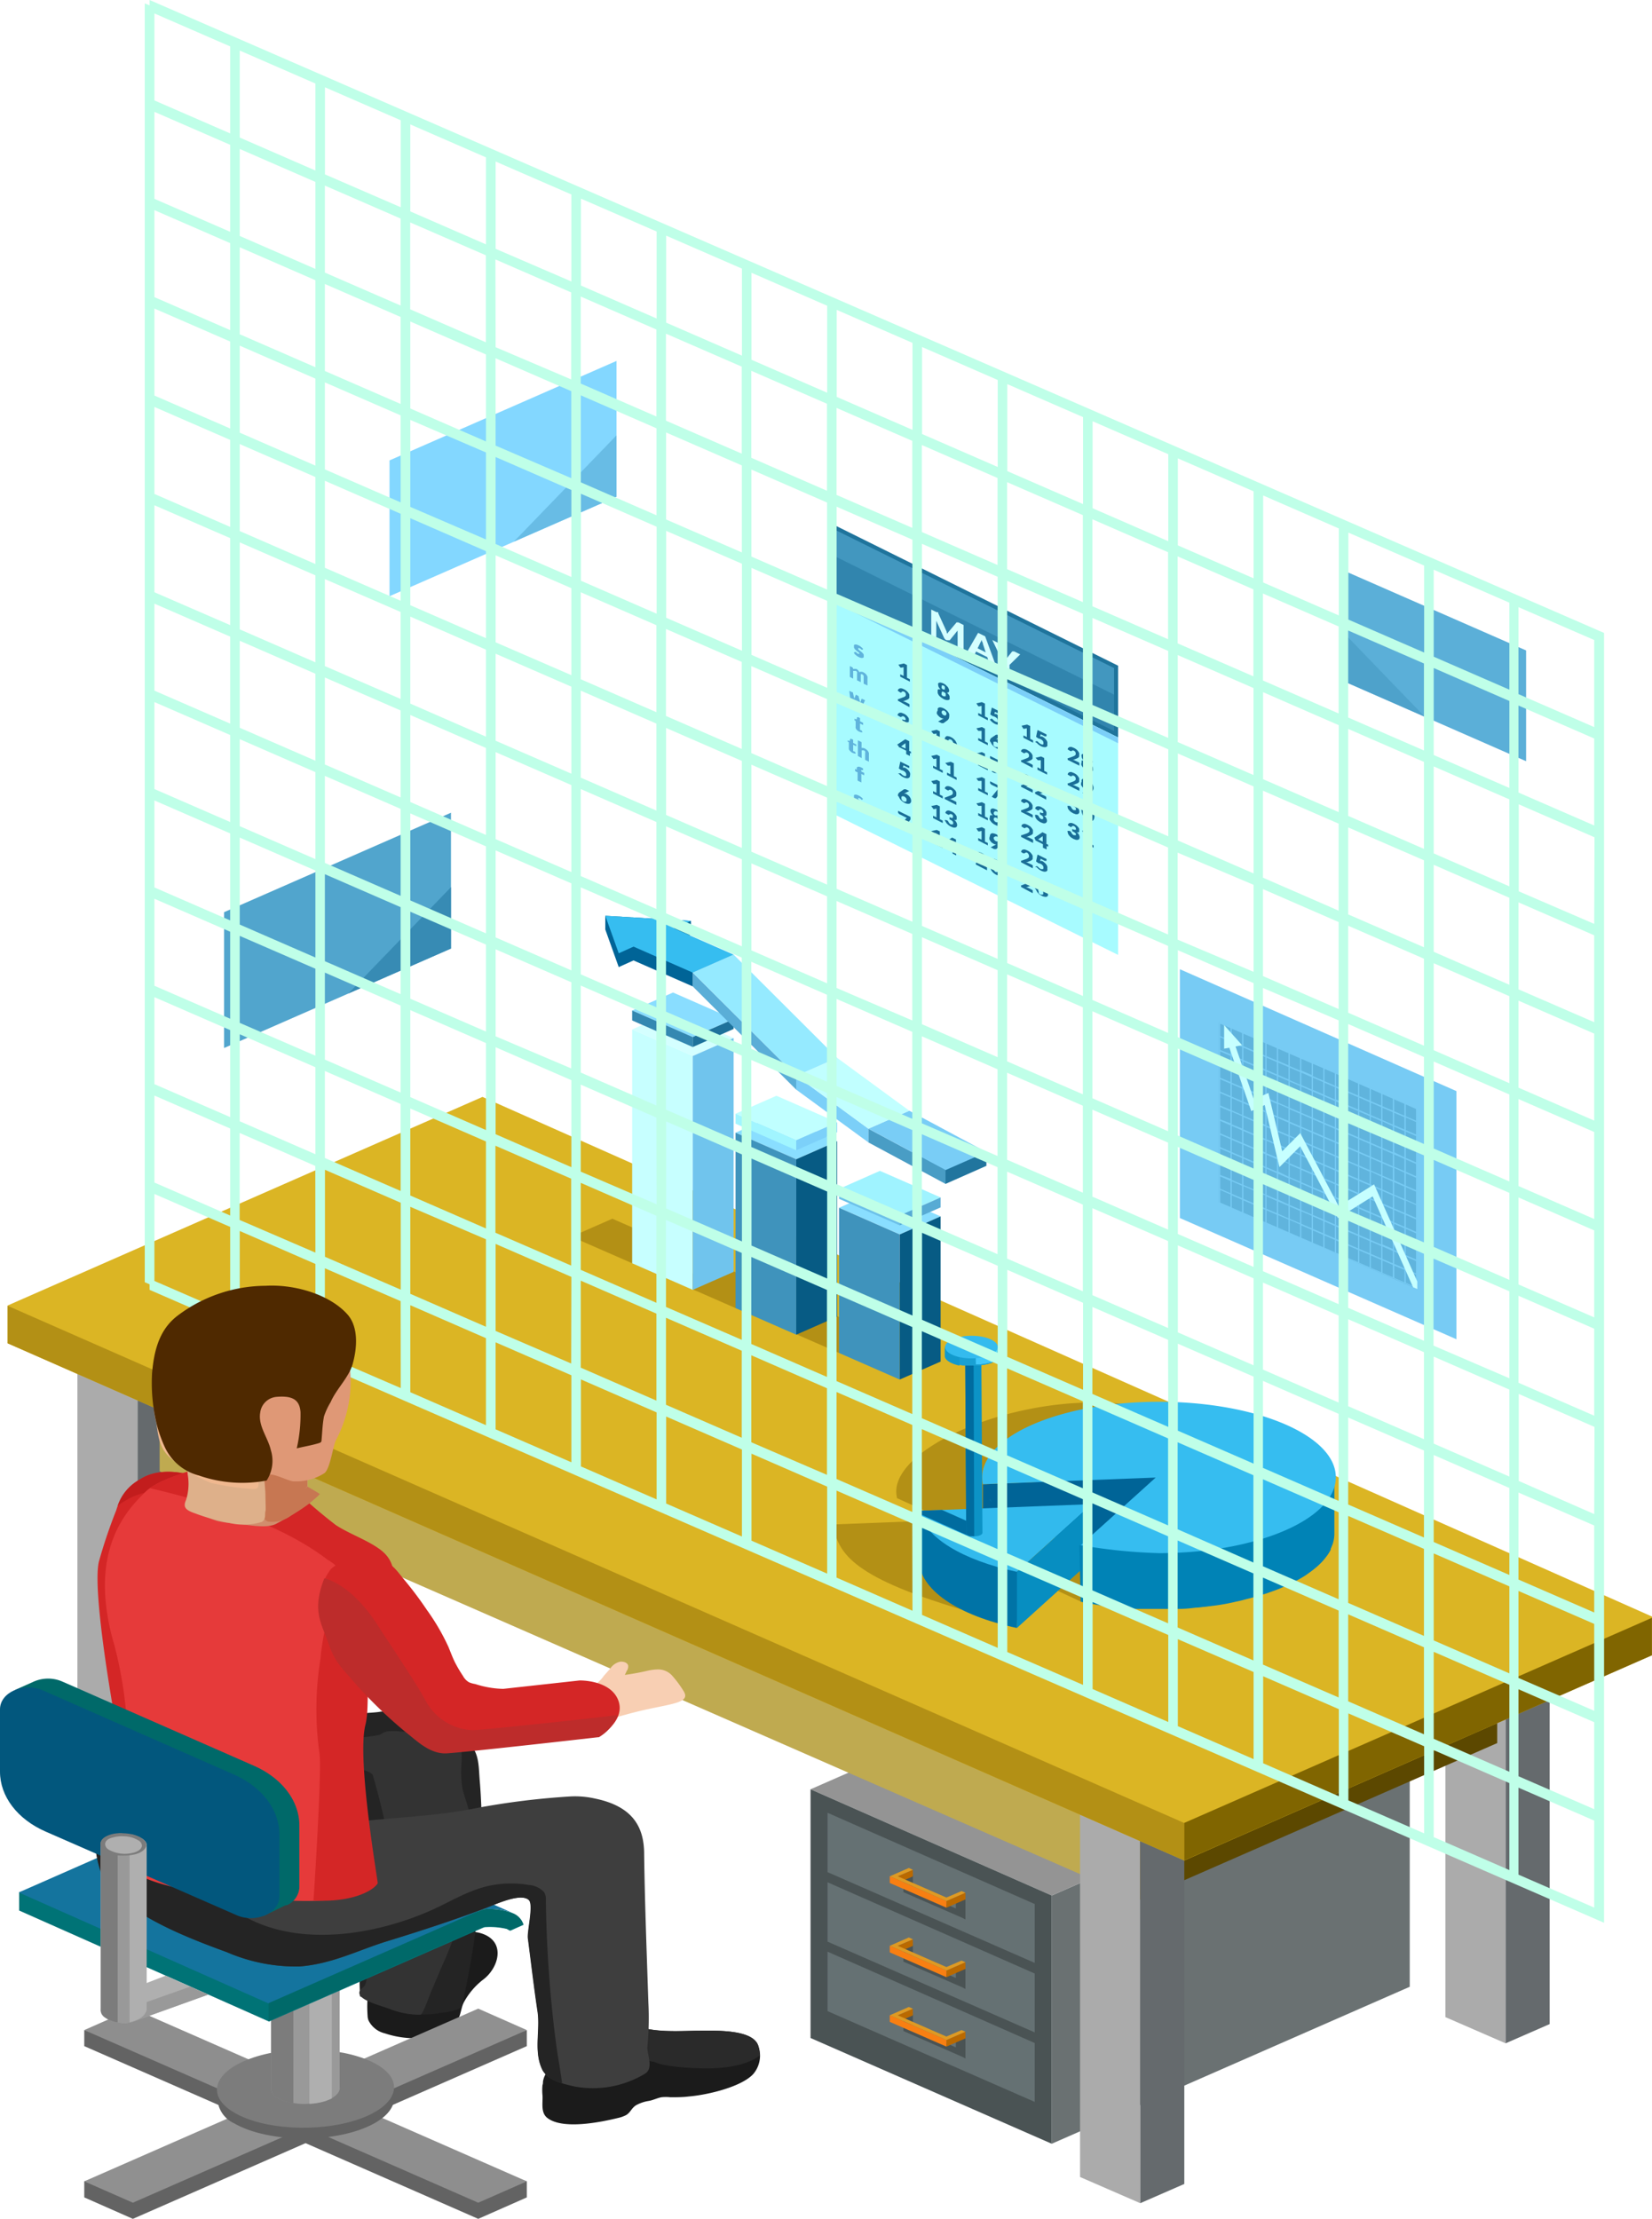 <svg xmlns="http://www.w3.org/2000/svg" viewBox="0 0 170.96 229.55"><defs><style>.cls-1{isolation:isolate;}.cls-2{fill:#ababab;}.cls-3{fill:#656a6d;}.cls-4{fill:#6a7172;}.cls-5{fill:#949494;}.cls-6{fill:#4a5354;}.cls-7{fill:#657173;}.cls-8{fill:#ba6900;}.cls-9{fill:#de9a23;}.cls-10{fill:#f87f12;}.cls-11{fill:#5c4800;}.cls-12{fill:#bfaa50;}.cls-13{fill:#dbb524;}.cls-14{fill:#806500;}.cls-15{fill:#b39015;}.cls-16{fill:#83d7ff;}.cls-17{fill:#68bce5;}.cls-18{fill:#77cbf4;}.cls-19{fill:#60b4dd;}.cls-20{fill:#c6ffff;}.cls-21{fill:#1f749c;}.cls-22{fill:#3185ae;}.cls-23{fill:#4297bf;}.cls-24{fill:#d4ffff;}.cls-25{fill:#a7fbff;}.cls-26{fill:#7bcff8;}.cls-27{fill:#1a6e97;}.cls-28{fill:#5fb3dc;}.cls-29{fill:#5bafd8;}.cls-30{fill:#4ea2cb;}.cls-31{fill:#51a5cd;}.cls-32{fill:#378bb4;}.cls-33{fill:#89deff;}.cls-34{fill:#3f93bc;}.cls-35{fill:#075b84;}.cls-36{fill:#c7ffff;}.cls-37{fill:#70c4ed;}.cls-38{fill:#9ff3ff;}.cls-39{fill:#6cc0e9;}.cls-40{fill:#57abd4;}.cls-41{fill:#c0ffff;}.cls-42{fill:#a1f5ff;}.cls-43{fill:#7cd0f9;}.cls-44{fill:#89ddff;}.cls-45{fill:#3488b1;}.cls-46{fill:#1e729b;}.cls-47{fill:#21759e;}.cls-48{fill:#499dc5;}.cls-49{fill:#5aaed7;}.cls-50{fill:#006497;}.cls-51{fill:#79cdf6;}.cls-52{fill:#c1ffff;}.cls-53{fill:#95eaff;}.cls-54{fill:#36bdf0;}.cls-55{fill:#48cfff;}.cls-56{fill:#0073a6;}.cls-57{fill:#32baed;}.cls-58{fill:#006c9f;}.cls-59{fill:#078ec1;}.cls-60{fill:#0083b6;}.cls-61{fill:#0c93c6;}.cls-62{fill:#19a0d3;}.cls-63{fill:#1299cc;}.cls-64{fill:#41c8fb;}.cls-65{fill:#53dbff;}.cls-66{fill:#34bbee;}.cls-67{fill:#bfffe8;mix-blend-mode:darken;}.cls-68{fill:#1b1b1b;}.cls-69{fill:#2a2a2a;}.cls-70{fill:#242424;}.cls-71{fill:#333;}.cls-72{fill:#636363;}.cls-73{fill:#8e8e8e;}.cls-74{fill:#909090;}.cls-75{fill:#7c7c7c;}.cls-76{fill:#999;}.cls-77{fill:#afafaf;}.cls-78{fill:#007376;}.cls-79{fill:#14749e;}.cls-80{fill:#006969;}.cls-81{fill:#3e3e3e;}.cls-82{fill:#d42626;}.cls-83{fill:#c21d1d;}.cls-84{fill:#e63a3a;}.cls-85{fill:none;}.cls-86{fill:#d18d6d;}.cls-87{fill:#c77752;}.cls-88{fill:#deb08a;}.cls-89{fill:#f0b88f;}.cls-90{fill:#df9876;}.cls-91{fill:#4f2900;}.cls-92{fill:#f8cfb3;}.cls-93{fill:#bd2c2b;mix-blend-mode:multiply;}.cls-94{fill:#02577d;}</style></defs><title>virtual</title><g class="cls-1"><g id="Layer_1" data-name="Layer 1"><polygon class="cls-2" points="8.01 135.94 14.24 138.81 14.24 182.47 8.01 179.76 8.01 135.94"/><polygon class="cls-3" points="18.8 136.77 14.24 138.81 14.24 182.47 18.8 180.48 18.8 136.77"/><polygon class="cls-2" points="45.83 119.4 52.05 122.27 52.05 165.93 45.83 163.22 45.83 119.4"/><polygon class="cls-3" points="56.62 120.23 52.05 122.27 52.05 165.93 56.62 163.94 56.62 120.23"/><polygon class="cls-4" points="108.84 221.78 145.89 205.54 145.89 179.87 108.84 196.1 108.84 221.78"/><polygon class="cls-5" points="108.84 196.1 145.89 179.87 120.92 168.87 83.88 185.11 108.84 196.1"/><polygon class="cls-6" points="83.88 185.11 108.84 196.1 108.84 221.78 83.88 210.84 83.88 185.11"/><polygon class="cls-7" points="85.64 187.54 107.08 196.98 107.08 203.07 85.64 193.68 85.64 187.54"/><polygon class="cls-6" points="94.47 194.02 94.47 195.49 98.92 197.44 98.92 196.5 99.91 196.5 99.91 197.87 99.91 198.55 99.91 198.58 99.59 198.41 93.49 195.75 93.49 195.59 93.49 195.06 93.49 194.02 94.47 194.02"/><polygon class="cls-8" points="97.94 196.67 99.91 195.81 99.91 196.5 97.94 197.36 97.94 196.67"/><polygon class="cls-8" points="92.5 194.29 94.47 193.44 94.47 194.12 92.5 194.98 92.5 194.29"/><polygon class="cls-9" points="94.05 193.25 94.47 193.44 92.9 194.11 97.94 196.31 99.51 195.64 99.91 195.81 97.94 196.67 92.08 194.11 94.05 193.25"/><polygon class="cls-10" points="92.08 194.8 97.94 197.36 97.94 196.67 92.08 194.11 92.08 194.8"/><polygon class="cls-7" points="85.64 194.73 107.08 204.17 107.08 210.26 85.64 200.87 85.64 194.73"/><polygon class="cls-6" points="94.47 201.21 94.47 202.68 98.92 204.63 98.92 203.69 99.91 203.69 99.91 205.06 99.91 205.74 99.91 205.77 99.59 205.6 93.49 202.94 93.49 202.78 93.49 202.25 93.49 201.21 94.47 201.21"/><polygon class="cls-8" points="97.94 203.86 99.91 203 99.91 203.69 97.94 204.55 97.94 203.86"/><polygon class="cls-8" points="92.5 201.48 94.47 200.63 94.47 201.31 92.5 202.17 92.5 201.48"/><polygon class="cls-9" points="94.05 200.44 94.47 200.63 92.9 201.3 97.94 203.5 99.51 202.83 99.91 203 97.94 203.86 92.08 201.3 94.05 200.44"/><polygon class="cls-10" points="92.08 201.98 97.94 204.55 97.94 203.86 92.08 201.3 92.08 201.98"/><polygon class="cls-7" points="85.64 201.91 107.08 211.36 107.08 217.45 85.64 208.06 85.64 201.91"/><polygon class="cls-6" points="94.47 208.4 94.47 209.87 98.92 211.81 98.92 210.88 99.91 210.88 99.91 212.24 99.91 212.93 99.91 212.96 99.59 212.79 93.49 210.12 93.49 209.97 93.49 209.44 93.49 208.4 94.47 208.4"/><polygon class="cls-8" points="97.94 211.05 99.91 210.19 99.91 210.88 97.94 211.73 97.94 211.05"/><polygon class="cls-8" points="92.5 208.67 94.47 207.81 94.47 208.5 92.5 209.36 92.5 208.67"/><polygon class="cls-9" points="94.05 207.63 94.47 207.81 92.9 208.49 97.94 210.69 99.51 210.02 99.91 210.19 97.94 211.05 92.08 208.49 94.05 207.63"/><polygon class="cls-10" points="92.08 209.17 97.94 211.73 97.94 211.05 92.08 208.49 92.08 209.17"/><polygon class="cls-2" points="149.58 164.87 155.81 167.73 155.81 211.39 149.58 208.68 149.58 164.87"/><polygon class="cls-11" points="117.89 196.56 154.94 180.33 154.94 166.82 117.89 170.89 117.89 196.56"/><polygon class="cls-12" points="16.52 137.79 117.89 170.89 117.89 196.56 16.52 152.21 16.52 137.79"/><polygon class="cls-3" points="160.37 165.69 155.81 167.73 155.81 211.39 160.37 209.4 160.37 165.69"/><polygon class="cls-2" points="111.77 181.41 118 184.27 118 227.93 111.77 225.22 111.77 181.41"/><polygon class="cls-3" points="122.56 182.24 118 184.27 118 227.93 122.56 225.94 122.56 182.24"/><polygon class="cls-13" points="170.96 167.24 170.96 171.24 122.56 192.48 0.79 138.97 0.79 135.06 49.93 113.48 170.96 167.24"/><polygon class="cls-14" points="122.55 192.47 170.95 171.25 170.95 167.37 122.55 188.59 122.55 192.47"/><polygon class="cls-15" points="122.56 188.6 122.56 192.48 0.79 138.97 0.79 135.09 122.56 188.6"/><polygon class="cls-15" points="86.83 139.97 80.55 137.22 84.78 135.35 91.06 138.11 86.83 139.97"/><polygon class="cls-15" points="76.12 135.33 69.84 132.58 74.07 130.72 80.35 133.47 76.12 135.33"/><polygon class="cls-15" points="65.42 130.69 59.14 127.94 63.37 126.08 69.65 128.83 65.42 130.69"/><polygon class="cls-16" points="63.8 51.39 40.31 61.68 40.31 47.63 63.8 37.34 63.8 51.39"/><polygon class="cls-17" points="63.8 51.39 53.17 56.04 63.8 45.04 63.8 51.39"/><polygon class="cls-18" points="122.1 100.27 150.72 112.88 150.72 138.55 122.1 126.01 122.1 100.27"/><polygon class="cls-19" points="146.68 114.79 126.14 105.74 126.14 124.37 146.68 133.37 146.68 114.79"/><path class="cls-18" d="M311.85,318.2l.07,0v.08l20.47,8.84V308.32l-20.47-8.84v.08l-.07,0Zm10.8-4-1.07-.46v-1.28l1.07.46Zm.13-1.22,1.07.46v1.28l-1.07-.46Zm-1.33.7-1.07-.46v-1.28l1.07.46Zm-1.2-.52-1.07-.46V311.4l1.07.46Zm-1.07-1.9V310l1.07.46v1.28Zm1.2-.75,1.07.46v1.27l-1.07-.46Zm1.2.52,1.07.46v1.27l-1.07-.46Zm1.2.51,1.07.46v1.28l-1.07-.46Zm1.2.52,1.07.46v1.28l-1.07-.46Zm1.07,1.9v1.27l-1.07-.46v-1.27Zm0,1.44v1.27l-1.07-.46v-1.27Zm-1.2.75-1.07-.46v-1.27l1.07.46Zm-1.2-.52-1.07-.46v-1.27l1.07.46Zm-1.2-.51-1.07-.46v-1.28l1.07.46Zm-1.2-.52-1.07-.46v-1.28l1.07.46Zm-1.2-.52-1.07-.46v-1.28l1.07.46Zm-1.07-1.9v-1.27l1.07.46v1.27Zm0-1.43v-1.28l1.07.46v1.28Zm0-1.44V308l1.07.46v1.28Zm1.2-.76,1.07.46v1.28l-1.07-.46Zm1.2.52,1.07.46v1.28l-1.07-.46Zm1.2.52,1.07.46v1.27l-1.07-.46Zm1.2.52,1.07.46v1.27l-1.07-.46Zm1.2.52,1.07.46v1.27l-1.07-.46Zm1.2.51,1.07.46v1.28l-1.07-.46Zm1.07,1.9v1.28l-1.07-.46v-1.28Zm0,1.44v1.27l-1.07-.46V314Zm0,1.43v1.28l-1.07-.46v-1.28Zm0,1.44v1.28l-1.07-.46v-1.28Zm-1.2.76-1.07-.46v-1.28l1.07.46Zm-1.2-.52-1.07-.46v-1.28l1.07.46Zm-1.2-.52-1.07-.46V315.3l1.07.47Zm-1.2-.52-1.07-.46v-1.27l1.07.46Zm-1.2-.52-1.07-.46v-1.27l1.07.46Zm-1.2-.51L318,315v-1.28l1.07.46Zm-1.2-.52-1.07-.46v-1.28l1.07.46Zm-1.07-1.9V311.8l1.07.46v1.27Zm0-1.44v-1.27l1.07.46v1.27Zm0-1.43v-1.28l1.07.46v1.28Zm0-1.44v-1.27l1.07.46v1.27Zm0-1.44v-1.27l1.07.46v1.28Zm1.2-.75,1.07.46v1.27l-1.07-.46Zm1.2.52,1.07.46v1.27l-1.07-.46Zm1.2.51,1.07.46v1.28l-1.07-.46Zm1.2.52,1.07.46v1.28l-1.07-.46Zm1.2.52,1.07.46v1.28l-1.07-.46Zm1.2.52,1.07.46v1.28l-1.07-.46Zm1.2.52,1.07.46v1.27l-1.07-.46Zm1.2.52,1.07.46v1.27l-1.07-.46Zm1.07,1.89v1.28l-1.07-.46v-1.28Zm0,1.44v1.28l-1.07-.47v-1.27Zm0,1.44v1.27l-1.07-.46v-1.27Zm0,1.43v1.28l-1.07-.46v-1.28Zm0,1.44v1.27l-1.07-.46v-1.27Zm0,1.44v1.27l-1.07-.46v-1.28Zm-1.2.75-1.07-.46V318.3l1.07.46Zm-1.2-.52-1.07-.46v-1.27l1.07.46Zm-1.2-.51-1.07-.46v-1.28l1.07.46Zm-1.2-.52-1.07-.46v-1.28l1.07.46Zm-1.2-.52-1.07-.46v-1.28l1.07.46Zm-1.2-.52-1.07-.46V315.7l1.07.47Zm-1.2-.52-1.07-.46v-1.27l1.07.46Zm-1.2-.52-1.07-.46v-1.27l1.07.46Zm-1.2-.51-1.07-.46v-1.28l1.07.46Zm-1.07-1.9v-1.28l1.07.46v1.28Zm0-1.44v-1.27l1.07.46V313Zm0-1.43v-1.28l1.07.46v1.28Zm0-1.44V308.4l1.07.46v1.28Zm0-1.44V307l1.07.46v1.27Zm0-1.43v-1.28l1.07.46v1.28Zm0-1.44v-1.28l1.07.46v1.28Zm1.2-.76,1.07.46v1.28l-1.07-.46Zm1.2.52,1.07.46v1.28l-1.07-.46Zm1.2.52,1.07.46v1.28l-1.07-.46Zm1.2.52,1.07.46v1.27l-1.07-.46Zm1.2.52,1.07.46v1.27l-1.07-.46Zm1.2.51,1.07.47v1.27l-1.07-.46Zm1.2.52,1.07.46v1.28L324,309Zm1.2.52,1.07.46V310l-1.07-.46Zm1.2.52,1.07.46v1.28l-1.07-.46Zm1.2.52,1.07.46V311l-1.07-.46Zm1.07,1.9v1.27l-1.07-.46v-1.28Zm0,1.43v1.28l-1.07-.46v-1.28Zm0,1.44v1.27l-1.07-.46v-1.27Zm0,1.43v1.28l-1.07-.46V315Zm0,1.44v1.28l-1.07-.46v-1.28Zm0,1.44v1.27l-1.07-.46V317.9Zm0,1.43v1.28l-1.07-.46v-1.28Zm0,1.44v1.28l-1.07-.46v-1.28Zm-1.2.76-1.07-.46v-1.28l1.07.46Zm-1.2-.52-1.07-.46v-1.28l1.07.46Zm-1.2-.52-1.07-.46v-1.28l1.07.46Zm-1.2-.52-1.07-.46V318.7l1.07.46Zm-1.2-.52-1.07-.46v-1.27l1.07.46Zm-1.2-.51-1.07-.46v-1.28l1.07.46Zm-1.2-.52-1.07-.46v-1.28l1.07.46Zm-1.2-.52L318,317.9v-1.28l1.07.46Zm-1.2-.52-1.07-.46V316.1l1.07.46Zm-1.2-.52-1.07-.46v-1.27l1.07.46Zm-1.2-.52-1.07-.46v-1.27l1.07.46Zm-1.07-1.89v-1.28l1.07.46v1.28Zm0-1.44v-1.28l1.07.46v1.28Zm0-1.44v-1.27l1.07.46v1.27Zm0-1.43v-1.28l1.07.46v1.28Zm0-1.44v-1.27l1.07.46v1.27Zm0-1.44v-1.27l1.07.46v1.27Zm0-1.43V305l1.07.46v1.28Zm0-1.44v-1.27l1.07.46v1.27Zm0-1.43v-1.28l1.07.46v1.28Zm1.2-.76,1.07.46v1.27l-1.07-.46Zm1.2.52,1.07.46v1.27l-1.07-.46Zm1.2.51,1.07.46v1.28L318,305Zm1.2.52,1.07.46V306l-1.07-.46Zm1.2.52,1.07.46v1.28l-1.07-.46Zm1.2.52,1.07.46V307l-1.07-.46Zm1.2.52,1.07.46v1.27l-1.07-.46Zm1.2.52,1.07.46V308l-1.07-.46Zm1.2.51,1.07.47v1.27l-1.07-.46Zm1.2.52,1.07.46v1.28l-1.07-.46Zm1.2.52,1.07.46v1.28l-1.07-.46Zm1.2.52,1.07.46v1.28l-1.07-.46Zm1.07,1.9v1.27l-1.07-.46V309.8Zm0,1.43V313l-1.07-.46v-1.28Zm0,1.44v1.28l-1.07-.46v-1.28Zm0,1.44v1.27l-1.07-.46v-1.27Zm0,1.43v1.28l-1.07-.46v-1.28Zm0,1.44v1.27l-1.07-.46V317Zm0,1.44v1.27l-1.07-.46v-1.27Zm0,1.43v1.28l-1.07-.46v-1.28Zm0,1.44V323l-1.07-.46v-1.27Zm0,1.43v1.28l-1.07-.46v-1.28Zm-1.2.76-1.07-.46v-1.27l1.07.46Zm-1.2-.52-1.07-.46v-1.27l1.07.46Zm-1.2-.51-1.07-.46v-1.28l1.07.46Zm-1.2-.52-1.07-.46v-1.28l1.07.46Zm-1.2-.52-1.07-.46v-1.28l1.07.46Zm-1.2-.52-1.07-.46v-1.28l1.07.46Zm-1.2-.52-1.07-.46V319.1l1.07.46Zm-1.2-.52-1.07-.46v-1.27l1.07.46Zm-1.2-.51-1.07-.47v-1.27l1.07.46Zm-1.2-.52-1.07-.46v-1.28l1.07.46Zm-1.2-.52-1.07-.46V317l1.07.46Zm-1.2-.52-1.07-.46V316.5l1.07.46Zm-1.2-.52-1.07-.46V316l1.07.46Zm-1.07-1.89v-1.28l1.07.46v1.28Zm0-1.44v-1.28l1.07.46v1.28Zm0-1.44v-1.27l1.07.46v1.27Zm0-1.43v-1.28l1.07.46V312Zm0-1.44V308.8l1.07.46v1.28Zm0-1.44v-1.27l1.07.46v1.27Zm0-1.43v-1.28l1.07.46v1.28Zm0-1.44v-1.28l1.07.46v1.28Zm0-1.44v-1.27l1.07.46v1.27Zm0-1.43v-1.28l1.07.46v1.28Zm0-1.44v-1.28l1.07.46v1.28Zm1.2-.76,1.07.46v1.28l-1.07-.46Zm1.2.52,1.07.46V303l-1.07-.46Zm1.2.52,1.07.46v1.28l-1.07-.46Zm1.2.52,1.07.46V304l-1.07-.46Zm1.2.52,1.07.46v1.27l-1.07-.46Zm1.2.52,1.07.46V305l-1.07-.46Zm1.2.51,1.07.46v1.28l-1.07-.46Zm1.2.52,1.07.46v1.28l-1.07-.46Zm1.2.52,1.07.46v1.28l-1.07-.46Zm1.2.52,1.07.46v1.27l-1.07-.46Zm1.2.52,1.07.46v1.27l-1.07-.46Zm1.2.52,1.07.46v1.27l-1.07-.46Zm1.2.51,1.07.46v1.28l-1.07-.46Zm1.2.52,1.07.46v1.28l-1.07-.46Zm1.07,1.9v1.27l-1.07-.46v-1.27Zm0,1.44v1.27l-1.07-.46v-1.27Zm0,1.43v1.28L330,313v-1.28Zm0,1.44v1.27l-1.07-.46v-1.27Zm0,1.43v1.28L330,315.9v-1.28Zm0,1.44v1.28l-1.07-.46v-1.28Zm0,1.44v1.27l-1.07-.46V317.5Zm0,1.43v1.28l-1.07-.46v-1.28Zm0,1.44v1.28l-1.07-.46v-1.28Zm0,1.44v1.27l-1.07-.46v-1.27Zm0,1.43V325l-1.07-.46v-1.28Zm0,1.44v1.28L330,326v-1.27Zm-1.2.76-1.07-.46v-1.28l1.07.46Zm-1.2-.52-1.07-.46v-1.28l1.07.46Zm-1.2-.52-1.07-.46v-1.28l1.07.46Zm-1.2-.52-1.07-.46v-1.27l1.07.46Zm-1.2-.52-1.07-.46v-1.27l1.07.46Zm-1.2-.51-1.07-.47v-1.27l1.07.46Zm-1.2-.52-1.07-.46v-1.28l1.07.46Zm-1.2-.52-1.07-.46v-1.28l1.07.46Zm-1.2-.52-1.07-.46V320l1.07.46Zm-1.2-.52-1.07-.46V319.5l1.07.46Zm-1.2-.52-1.07-.46V319l1.07.46Zm-1.2-.51-1.07-.47v-1.27l1.07.46Zm-1.2-.52-1.07-.46v-1.28l1.07.46Zm-1.2-.52-1.07-.46v-1.28l1.07.46Zm-1.2-.52-1.07-.46V316.9l1.07.46Zm-1.07-1.9v-1.27l1.07.46v1.27Zm0-1.43V314l1.07.46v1.28Zm0-1.44v-1.28l1.07.46v1.28Zm0-1.44v-1.27l1.07.46v1.27Zm0-1.43v-1.28l1.07.46v1.28Zm0-1.44v-1.27l1.07.46V310Zm0-1.44v-1.27l1.07.46v1.27Zm0-1.43v-1.28l1.07.46v1.28Zm0-1.44V304l1.07.46v1.27Zm0-1.44v-1.27l1.07.46v1.28Zm0-1.43V301.1l1.07.46v1.28Zm0-1.44v-1.27l1.07.46v1.27Zm20.27,8.76-1.06-.46V308l1.06.46Zm0,1.43-1.06-.46V309.4l1.06.46Zm0,1.44-1.06-.46v-1.28l1.06.46Zm0,1.44-1.06-.46v-1.28l1.06.46Zm0,1.43-1.06-.46v-1.27l1.06.46Zm0,1.44-1.06-.46v-1.28l1.06.46Zm0,1.44-1.06-.47v-1.27l1.06.46Zm0,1.43-1.06-.46V318l1.06.46Zm0,1.44-1.06-.46v-1.28l1.06.46Zm0,1.43-1.06-.46v-1.27l1.06.46Zm0,1.44-1.06-.46v-1.28l1.06.47Zm0,1.44-1.06-.46v-1.28l1.06.46Zm0,1.43-1.06-.46V325.2l1.06.46Z" transform="translate(-185.71 -193.79)"/><polygon class="cls-20" points="126.68 106.05 128.54 108.13 127.86 108.26 129.76 113.75 131.26 113.07 132.32 117.54 132.61 118.76 132.69 119.1 132.75 119.05 133.24 118.55 134.56 117.23 136.5 120.91 136.95 121.78 138.54 124.8 138.77 124.66 139.32 124.32 142.2 122.53 146.67 132.58 146.67 133.36 146.24 133.18 145.11 130.64 142.05 123.77 139.7 125.24 139.15 125.58 138.46 126.01 136.42 122.13 135.96 121.26 134.55 118.59 133.62 119.52 133.13 120.02 132.41 120.74 132.11 119.52 131.82 118.3 130.88 114.32 129.49 114.95 127.22 108.39 126.68 108.49 126.68 106.05"/><polygon class="cls-21" points="115.71 76.3 85.84 61.51 85.84 54.07 115.71 68.87 115.71 76.3"/><polygon class="cls-22" points="115.29 75.63 86.26 61.25 86.26 54.74 115.29 69.12 115.29 75.63"/><polygon class="cls-23" points="115.29 71.86 86.26 57.48 86.26 54.74 115.29 69.12 115.29 71.86"/><path class="cls-24" d="M282.08,259.49v-2.64l.54.27.08,0s.05,0,.06,0l.05.05a.16.16,0,0,1,0,.07l.79,1.73.08.18c0,.07,0,.13.08.19a.75.75,0,0,1,.07-.12.39.39,0,0,1,.08-.1l.79-.94,0,0h.05l.06,0,.08,0,.54.27v2.63l-.62-.31v-1.51a2,2,0,0,1,0-.24l-.81,1a.12.12,0,0,1-.1,0,.34.34,0,0,1-.15,0l-.09,0a.4.4,0,0,1-.15-.1.71.71,0,0,1-.1-.14l-.81-1.77c0,.05,0,.09,0,.14v1.63Z" transform="translate(-185.71 -193.79)"/><path class="cls-24" d="M285.75,261.31l1.18-2.05.73.36,1.18,3.22-.55-.27a.58.58,0,0,1-.15-.11,1,1,0,0,1-.08-.14l-.18-.55-1.16-.58-.18.38a.19.19,0,0,1-.09.05.27.27,0,0,1-.14,0Zm1.13-.45.84.42-.29-.87c0-.05,0-.12-.06-.19a1.68,1.68,0,0,1-.07-.24c0,.06-.05.12-.07.17l-.07.13Z" transform="translate(-185.71 -193.79)"/><path class="cls-24" d="M288.4,260l.62.31a1,1,0,0,1,.15.11,1,1,0,0,1,.08.14l.44,1c0,.08.07.15.09.22s.06.13.08.19l.07-.12.1-.12.43-.55,0,0,.05,0h.07l.08,0,.63.31-1.11,1.09v1l-.71-.35v-1Z" transform="translate(-185.71 -193.79)"/><polygon class="cls-25" points="115.71 98.79 85.84 84 85.84 61.51 115.71 76.3 115.71 98.79"/><polygon class="cls-26" points="115.71 76.89 85.84 62.09 85.84 61.51 115.71 76.3 115.71 76.89"/><path class="cls-27" d="M278.68,262.56l.57-.13.32.16v1.32l.3.15v.25l-1-.52v-.24l.35.17v-.79a.49.49,0,0,1,0-.12l-.21.05h-.06l-.05,0,0,0,0,0Z" transform="translate(-185.71 -193.79)"/><path class="cls-27" d="M278.63,266.28v-.1a.14.14,0,0,1,0-.06.07.07,0,0,1,.05,0l.52-.2a.33.33,0,0,0,.12-.05l.08-.06a.35.35,0,0,0,.05-.08.36.36,0,0,0,0-.1.31.31,0,0,0-.05-.17.42.42,0,0,0-.16-.13.34.34,0,0,0-.15,0,.1.1,0,0,0-.08.06s0,.05-.07.05a.28.28,0,0,1-.12-.05l-.2-.14a.24.24,0,0,1,.07-.16.29.29,0,0,1,.14-.08.46.46,0,0,1,.2,0,.84.84,0,0,1,.23.09,1,1,0,0,1,.24.15.85.85,0,0,1,.19.19.82.82,0,0,1,.12.2.79.79,0,0,1,0,.2.33.33,0,0,1,0,.15.39.39,0,0,1-.08.1.41.41,0,0,1-.11.07l-.14.06-.35.14.13,0,.13.05.34.17a.39.39,0,0,1,.1.08.17.17,0,0,1,0,.1v.19Z" transform="translate(-185.71 -193.79)"/><path class="cls-27" d="M278.62,268.46l.17,0a.21.21,0,0,1,.12.05.14.14,0,0,1,.08.09,1,1,0,0,0,.12.19l.15.11.12,0h.08a.1.1,0,0,0,0,0,.14.14,0,0,0,0-.06.31.31,0,0,0,0-.1.14.14,0,0,0-.05-.09.36.36,0,0,0-.11-.1l-.21-.13v-.22l.18.08h.11s.05,0,.05,0a.19.19,0,0,0,0-.08.27.27,0,0,0-.06-.17.39.39,0,0,0-.15-.13.22.22,0,0,0-.15,0,.1.1,0,0,0-.08.06.08.08,0,0,1-.07,0,.19.19,0,0,1-.12-.05l-.21-.13a.38.38,0,0,1,.08-.17.39.39,0,0,1,.14-.08.7.7,0,0,1,.2,0l.23.09a1,1,0,0,1,.24.15.94.94,0,0,1,.17.18.58.58,0,0,1,.11.18.39.39,0,0,1,0,.18.37.37,0,0,1,0,.12.13.13,0,0,1-.05.07.11.11,0,0,1-.08,0,.26.26,0,0,1-.12,0,.68.68,0,0,1,.31.51.29.29,0,0,1-.06.19.22.22,0,0,1-.14.08.47.47,0,0,1-.2,0,.59.59,0,0,1-.24-.09,1,1,0,0,1-.23-.13,1,1,0,0,1-.18-.17.9.9,0,0,1-.14-.2A.87.87,0,0,1,278.62,268.46Z" transform="translate(-185.71 -193.79)"/><path class="cls-27" d="M278.55,270.83l.84-.56.41.2v1l.18.09v.19s0,0,0,0,0,0,0,0l-.11-.05V272l-.38-.19v-.36l-.73-.36-.06-.05a.13.13,0,0,1,0-.07Zm.41.18.46.23v-.41a.25.25,0,0,1,0-.08.25.25,0,0,1,0-.08Z" transform="translate(-185.71 -193.79)"/><path class="cls-27" d="M278.63,273.87l.12-.08h.1a.18.18,0,0,1,.07,0l.07.08.1.08a.32.32,0,0,0,.13.08.43.43,0,0,0,.13.05.15.15,0,0,0,.09,0,.1.1,0,0,0,.05-.06.34.34,0,0,0,0-.1.31.31,0,0,0-.07-.21.6.6,0,0,0-.21-.17.85.85,0,0,0-.24-.08l-.24-.17.15-.71.93.46v.13a.11.11,0,0,1,0,.06l0,0h-.07l-.11-.05-.43-.21-.05.23.1,0,.09,0a1.53,1.53,0,0,1,.25.16,1.17,1.17,0,0,1,.19.2.71.71,0,0,1,.11.21.52.52,0,0,1,0,.21.43.43,0,0,1-.05.21.27.27,0,0,1-.15.1.32.32,0,0,1-.22,0,.73.73,0,0,1-.28-.1,1.4,1.4,0,0,1-.17-.09l-.15-.12-.13-.13Z" transform="translate(-185.71 -193.79)"/><path class="cls-27" d="M278.63,276.1a.42.42,0,0,1,.21-.37l.41-.28a.11.11,0,0,1,.08,0,.24.24,0,0,1,.13,0l.34.17-.54.28h0l0,0,.1,0,.1,0,.19.13a1,1,0,0,1,.18.17,1.13,1.13,0,0,1,.12.21.69.69,0,0,1,.05.24.35.35,0,0,1-.05.18.26.26,0,0,1-.14.11.46.46,0,0,1-.21,0,.85.85,0,0,1-.27-.09,1.27,1.27,0,0,1-.27-.18,1,1,0,0,1-.2-.21.85.85,0,0,1-.13-.25A.69.69,0,0,1,278.63,276.1Zm.37.23a.43.43,0,0,0,0,.11.54.54,0,0,0,.05.11.38.38,0,0,0,.09.09.36.36,0,0,0,.12.08l.11,0h.09l.06-.06a.2.2,0,0,0,0-.09.5.5,0,0,0,0-.12.3.3,0,0,0-.06-.11l-.09-.09-.12-.08a.23.23,0,0,0-.11,0,.11.11,0,0,0-.08,0l-.06.05A.3.3,0,0,0,279,276.33Z" transform="translate(-185.71 -193.79)"/><path class="cls-27" d="M278.65,277.88v-.21l1.28.63v.14a.22.22,0,0,1,0,.09l0,.05-.64.85-.07,0-.13,0-.28-.14.65-.81.06-.06.06,0-.8-.4,0,0,0,0,0,0S278.65,277.89,278.65,277.88Z" transform="translate(-185.71 -193.79)"/><path class="cls-28" d="M274.07,261.32l.09-.08,0,0,.06,0,.06,0,.06.06.07.06a.41.41,0,0,0,.11.07l.07,0h.05s0,0,0,0a0,0,0,0,0,0,0,.13.13,0,0,0,0-.07l-.06-.07-.1-.08-.11-.08-.11-.1-.1-.11a.54.54,0,0,1-.07-.13.32.32,0,0,1,0-.14.16.16,0,0,1,0-.12.15.15,0,0,1,.09-.06h.16a1,1,0,0,1,.23.09l.14.07.12.1.11.09.08.1L275,261h-.07l-.06,0-.06-.05-.07-.06-.09-.05a.24.24,0,0,0-.12,0,0,0,0,0,0,0,.05.08.08,0,0,0,0,.07l.07.07.09.08.11.08.12.1.1.11a.41.41,0,0,1,.07.11.68.68,0,0,1,0,.14.25.25,0,0,1,0,.13.16.16,0,0,1-.11.07.34.34,0,0,1-.17,0,.72.72,0,0,1-.24-.09l-.13-.07-.13-.1-.12-.1Z" transform="translate(-185.71 -193.79)"/><path class="cls-28" d="M273.66,263.82V262.7l.24.12a.22.22,0,0,1,.09.1l0,.07.07,0h.16l.1,0a.62.62,0,0,1,.2.15.82.82,0,0,1,.12.2.16.16,0,0,1,.08-.05h.1l.11,0,.12.05a1,1,0,0,1,.2.13,1,1,0,0,1,.14.15.76.76,0,0,1,.09.18.64.64,0,0,1,0,.2v.71l-.39-.19v-.72a.25.25,0,0,0-.17-.25.13.13,0,0,0-.13,0s0,0,0,.1v.71l-.39-.19v-.71a.25.25,0,0,0,0-.16.34.34,0,0,0-.13-.1.19.19,0,0,0-.1,0H274V264Z" transform="translate(-185.71 -193.79)"/><path class="cls-28" d="M273.6,265.26l.31.15.07,0s0,0,0,.06l.13.57,0,.12a.5.5,0,0,1,0,.12.36.36,0,0,0,0-.09l0-.09.16-.42a.05.05,0,0,1,0,0,.07.07,0,0,1,.06,0l.17.09a.13.13,0,0,1,.07.05.21.21,0,0,1,0,.06l.16.58,0,.13a.56.56,0,0,0,0,.12.29.29,0,0,1,0-.09l0-.1.14-.43s0,0,0,0l.06,0,.3.14-.41.92-.31-.15,0,0,0-.05-.18-.65,0-.09s0-.05,0-.08a.14.14,0,0,1,0,.06.14.14,0,0,0,0,.07l-.19.46s0,0-.08,0l-.3-.15Z" transform="translate(-185.71 -193.79)"/><path class="cls-28" d="M274.14,268.28v-.13l.21.07.07-.24s0,0,.09,0l.2.1v.33l.32.16v.23l-.32-.16v.56a.14.14,0,0,0,0,.07.09.09,0,0,0,.06.06h.08s0,0,0,0,0,0,0,0l0,0,.12.21a.34.34,0,0,1-.17,0,.89.89,0,0,1-.19-.07.62.62,0,0,1-.16-.1.49.49,0,0,1-.12-.13.37.37,0,0,1-.07-.14.32.32,0,0,1,0-.14v-.58l-.11-.06a.1.1,0,0,1,0,0A.14.14,0,0,1,274.14,268.28Z" transform="translate(-185.71 -193.79)"/><path class="cls-28" d="M273.43,270.52v-.13l.2.07.08-.24s0,0,.08,0l.21.1v.33l.32.16V271l-.32-.16v.56a.1.1,0,0,0,0,.07l.06.06h.1l0,0a.05.05,0,0,1,0,0l.12.21a.5.5,0,0,1-.17,0l-.19-.07a.64.64,0,0,1-.16-.11l-.12-.12a1,1,0,0,1-.08-.14.77.77,0,0,1,0-.15v-.58l-.11-.05a.1.1,0,0,1-.05,0A.07.07,0,0,1,273.43,270.52Z" transform="translate(-185.71 -193.79)"/><path class="cls-28" d="M274.49,272v-1.62l.38.19v.6a.38.38,0,0,1,.15,0,.63.63,0,0,1,.2.06l.19.13a1.07,1.07,0,0,1,.14.16.89.89,0,0,1,.08.17.63.63,0,0,1,0,.19v.71l-.39-.19v-.72a.28.28,0,0,0,0-.15.36.36,0,0,0-.13-.11.27.27,0,0,0-.12,0h-.11v.8Z" transform="translate(-185.71 -193.79)"/><path class="cls-28" d="M274.2,273.47v-.14l.18.09v-.06a.25.25,0,0,1,0-.16.14.14,0,0,1,.1-.08.28.28,0,0,1,.16,0,.74.74,0,0,1,.22.08l.09.05.08.05v.16a0,0,0,0,1,0,0H275l-.09,0h-.07s0,0,0,0a.17.17,0,0,0,0,.08v.06l.3.15V274l-.29-.14v.88l-.39-.19v-.88l-.08,0a.22.22,0,0,1-.07-.06A.11.11,0,0,1,274.2,273.47Z" transform="translate(-185.71 -193.79)"/><path class="cls-28" d="M274.07,276.85l.09-.08,0,0,.06,0,.06,0,.06.06.07.07.11.06.07,0s0,0,.05,0h0s0,0,0,0a.09.09,0,0,0,0-.06s0-.05-.06-.08l-.1-.07-.11-.09a1.56,1.56,0,0,1-.21-.21.75.75,0,0,1-.07-.12.4.4,0,0,1,0-.15.16.16,0,0,1,0-.12.15.15,0,0,1,.09-.06h.16l.23.09.14.08.12.09a.52.52,0,0,1,.11.1l.08.09-.09.08h0l0,0-.06,0-.06-.06-.07-.06-.09-.05a.15.15,0,0,0-.12,0s0,0,0,.05a.07.07,0,0,0,0,.06l.07.07.09.08a.48.48,0,0,1,.11.09l.12.09.1.11a.75.75,0,0,1,.07.12.51.51,0,0,1,0,.13.29.29,0,0,1,0,.14.2.2,0,0,1-.11.06.32.32,0,0,1-.17,0l-.24-.09a.57.57,0,0,1-.13-.08l-.13-.09-.12-.1Z" transform="translate(-185.71 -193.79)"/><path class="cls-27" d="M282.75,265.29a.36.36,0,0,1,0-.11.12.12,0,0,1,.06-.08.19.19,0,0,1,.09,0h.14a.87.87,0,0,1-.18-.22.53.53,0,0,1-.06-.24.24.24,0,0,1,0-.15.19.19,0,0,1,.12-.07.31.31,0,0,1,.19,0,.79.79,0,0,1,.23.08,1,1,0,0,1,.24.15l.18.18a.53.53,0,0,1,.12.2.45.45,0,0,1,.05.19.19.19,0,0,1-.24.22l.14.13a1,1,0,0,1,.09.13.49.49,0,0,1,.06.13.62.62,0,0,1,0,.13.29.29,0,0,1,0,.17.22.22,0,0,1-.14.08.47.47,0,0,1-.2,0,1.22,1.22,0,0,1-.27-.09l-.26-.17a2,2,0,0,1-.21-.19,1,1,0,0,1-.13-.22A.54.54,0,0,1,282.75,265.29Zm.4.19a.29.29,0,0,0,0,.09.3.3,0,0,0,0,.1l.08.08a.41.41,0,0,0,.11.07.21.21,0,0,0,.12,0,.08.08,0,0,0,.07,0,.1.1,0,0,0,.05,0,.22.22,0,0,0,0-.08.31.31,0,0,0,0-.1.25.25,0,0,0,0-.09l-.08-.09a.35.35,0,0,0-.12-.07.31.31,0,0,0-.12-.05h-.07a.07.07,0,0,0,0,.05A.29.29,0,0,0,283.15,265.48Zm0-.68a.19.19,0,0,0,0,.08l0,.09.07.08a.26.26,0,0,0,.1.07l.11,0a.06.06,0,0,0,.06,0,.1.1,0,0,0,0-.05s0,0,0-.08a.31.31,0,0,0,0-.08.11.11,0,0,0,0-.07l-.07-.08a.33.33,0,0,0-.1-.06l-.1,0h-.06a.1.1,0,0,0,0,.05S283.19,264.78,283.19,264.8Z" transform="translate(-185.71 -193.79)"/><path class="cls-27" d="M282.76,267.27a.36.36,0,0,1,0-.19.32.32,0,0,1,.13-.1.48.48,0,0,1,.21,0,.9.9,0,0,1,.26.09,1.17,1.17,0,0,1,.26.17.89.89,0,0,1,.32.43.69.69,0,0,1,0,.24.49.49,0,0,1-.06.25.52.52,0,0,1-.14.16l-.39.28a.11.11,0,0,1-.08,0,.19.19,0,0,1-.12,0l-.36-.17.58-.31,0,0,0,0-.12,0a.42.42,0,0,1-.14-.06.87.87,0,0,1-.18-.11l-.16-.16a.82.82,0,0,1-.12-.2A.57.57,0,0,1,282.76,267.27Zm.39.16a.38.38,0,0,0,.25.36.23.23,0,0,0,.19,0s.06-.06.06-.13a.37.37,0,0,0,0-.11l-.06-.1-.08-.09-.11-.06-.1,0h-.08a.12.12,0,0,0,0,.05A.19.19,0,0,0,283.15,267.43Z" transform="translate(-185.71 -193.79)"/><path class="cls-27" d="M282.08,269.42l.57-.13.32.16v1.33l.3.14v.25l-1-.51v-.25l.35.17v-.91l-.2.05h-.06l-.05,0s0,0,0,0l0,0Z" transform="translate(-185.71 -193.79)"/><path class="cls-27" d="M283.45,270.48a1.06,1.06,0,0,1,.05-.34.44.44,0,0,1,.14-.18.38.38,0,0,1,.22,0,.73.73,0,0,1,.26.09.8.8,0,0,1,.27.18.88.88,0,0,1,.22.25,1.15,1.15,0,0,1,.14.32,1.58,1.58,0,0,1,.05.38,1,1,0,0,1-.05.33.3.3,0,0,1-.14.18.38.38,0,0,1-.22.05.85.85,0,0,1-.27-.09,1.51,1.51,0,0,1-.26-.18,1,1,0,0,1-.22-.25,1.83,1.83,0,0,1-.14-.32A1.58,1.58,0,0,1,283.45,270.48Zm.4.19a1.14,1.14,0,0,0,0,.28.47.47,0,0,0,.06.19.41.41,0,0,0,.08.13l.1.07.11,0a.12.12,0,0,0,.09,0,.53.53,0,0,0,.06-.13,1.57,1.57,0,0,0,0-.25,2,2,0,0,0,0-.28c0-.08,0-.14-.06-.2a.62.62,0,0,0-.09-.12.34.34,0,0,0-.11-.07.17.17,0,0,0-.1,0,.09.09,0,0,0-.08,0,.2.2,0,0,0-.06.13A.85.85,0,0,0,283.85,270.67Z" transform="translate(-185.71 -193.79)"/><path class="cls-27" d="M282.08,272l.57-.13.32.16v1.32l.3.15v.25l-1-.52V273l.35.17v-.91l-.2.05h-.06l-.05,0,0,0,0,0Z" transform="translate(-185.71 -193.79)"/><path class="cls-27" d="M283.53,272.72l.57-.12.32.15v1.33l.29.15v.25l-1-.52v-.24l.35.17V273l-.2,0h-.06l0,0,0,0,0,0Z" transform="translate(-185.71 -193.79)"/><path class="cls-27" d="M282.08,274.6l.57-.13.32.16V276l.3.15v.25l-1-.52v-.24l.35.17v-.91l-.2,0h-.06l-.05,0,0,0,0,0Z" transform="translate(-185.71 -193.79)"/><path class="cls-27" d="M283.48,276.45v-.1s0-.05,0-.06,0,0,.06,0l.52-.2.12-.05a.27.27,0,0,0,.08-.07l.05-.07a.37.37,0,0,0,0-.11.26.26,0,0,0-.05-.17.3.3,0,0,0-.16-.12.27.27,0,0,0-.14,0,.1.1,0,0,0-.08.06s0,0-.07,0a.33.33,0,0,1-.12-.06l-.21-.13a.38.38,0,0,1,.08-.17.23.23,0,0,1,.14-.07.41.41,0,0,1,.19,0,.85.85,0,0,1,.24.08,1.43,1.43,0,0,1,.24.16l.19.18a.71.71,0,0,1,.11.21.48.48,0,0,1,0,.2.34.34,0,0,1,0,.15.39.39,0,0,1-.08.1.41.41,0,0,1-.11.07l-.14.06-.36.14.14,0,.12.05.34.17a.21.21,0,0,1,.1.08.12.12,0,0,1,0,.09v.2Z" transform="translate(-185.71 -193.79)"/><path class="cls-27" d="M282.08,277.18l.57-.12.32.15v1.33l.3.15v.25l-1-.52v-.24l.35.17v-.91l-.2.05h-.06l-.05,0,0,0,0,0Z" transform="translate(-185.71 -193.79)"/><path class="cls-27" d="M283.46,278.63l.17,0,.13.05a.22.22,0,0,1,.08.09.78.78,0,0,0,.12.19.44.44,0,0,0,.15.12l.11,0h.08l.05-.05a.14.14,0,0,0,0-.07s0-.06,0-.09a.2.2,0,0,0-.05-.09.38.38,0,0,0-.11-.11l-.22-.12v-.22a.76.76,0,0,0,.19.07.26.26,0,0,0,.11,0,.07.07,0,0,0,.05,0,.19.19,0,0,0,0-.08.26.26,0,0,0,0-.17.35.35,0,0,0-.16-.13.19.19,0,0,0-.14,0,.08.08,0,0,0-.08.06.08.08,0,0,1-.07,0,.28.28,0,0,1-.12-.05l-.21-.13a.34.34,0,0,1,.08-.17.25.25,0,0,1,.14-.08.41.41,0,0,1,.19,0l.24.09a1,1,0,0,1,.41.33.87.87,0,0,1,.11.18.59.59,0,0,1,0,.17.44.44,0,0,1,0,.13.18.18,0,0,1-.05.07.14.14,0,0,1-.09,0h-.11a.67.67,0,0,1,.3.5.3.3,0,0,1-.05.2.22.22,0,0,1-.14.08.46.46,0,0,1-.2,0,1.17,1.17,0,0,1-.24-.09,1.38,1.38,0,0,1-.24-.14l-.18-.16a.86.86,0,0,1-.13-.2A1.33,1.33,0,0,1,283.46,278.63Z" transform="translate(-185.71 -193.79)"/><path class="cls-27" d="M282.08,279.77l.57-.12.32.15v1.33l.3.15v.24l-1-.51v-.24l.35.17V280l-.2,0h-.06l-.05,0,0,0,0,0Z" transform="translate(-185.71 -193.79)"/><path class="cls-27" d="M283.4,281l.84-.56.4.2v1l.19.1v.19s0,0,0,0,0,0-.05,0l-.12,0v.36l-.37-.19v-.36l-.73-.36a.18.18,0,0,1-.07-.05.13.13,0,0,1,0-.07Zm.4.19.47.23v-.49a.22.22,0,0,0,0-.08Z" transform="translate(-185.71 -193.79)"/><path class="cls-27" d="M286.75,266.55l.57-.12.32.15v1.33l.3.15v.25l-1-.52v-.24l.35.17v-.91l-.2.05H287l-.05,0,0,0,0,0Z" transform="translate(-185.71 -193.79)"/><path class="cls-27" d="M288.15,268.23l.12-.08h.1a.19.19,0,0,1,.07.06l.07.07.09.08a.57.57,0,0,0,.13.08l.14.05a.15.15,0,0,0,.09,0,.09.09,0,0,0,0-.06.18.18,0,0,0,0-.1.36.36,0,0,0-.07-.22.78.78,0,0,0-.22-.16.75.75,0,0,0-.24-.08l-.24-.17.16-.71.93.46v.13s0,.05,0,.06l0,0h-.07a.3.3,0,0,1-.11,0l-.43-.21-.05.23.1,0,.09,0a1.53,1.53,0,0,1,.25.16l.19.2a1.06,1.06,0,0,1,.11.21.78.78,0,0,1,0,.21.43.43,0,0,1-.05.21.33.33,0,0,1-.15.11.41.41,0,0,1-.22,0,.9.9,0,0,1-.28-.09l-.17-.1-.15-.12-.13-.13Z" transform="translate(-185.71 -193.79)"/><path class="cls-27" d="M286.75,269.14l.57-.13.32.16v1.33l.3.15v.24l-1-.51v-.24l.35.17v-.91l-.2,0H287l-.05,0,0,0,0,0Z" transform="translate(-185.71 -193.79)"/><path class="cls-27" d="M288.15,270.46a.42.42,0,0,1,.21-.37l.41-.28a.1.1,0,0,1,.08,0,.19.19,0,0,1,.12,0l.35.17-.54.28h0l0,0,.09,0,.11,0,.19.13a.91.91,0,0,1,.17.17,2.39,2.39,0,0,1,.13.21.67.67,0,0,1,0,.24.34.34,0,0,1,0,.18.3.3,0,0,1-.14.11.48.48,0,0,1-.21,0,.85.85,0,0,1-.27-.09,1.27,1.27,0,0,1-.27-.18,1.39,1.39,0,0,1-.21-.21,1.41,1.41,0,0,1-.13-.24A.77.77,0,0,1,288.15,270.46Zm.37.23a.43.43,0,0,0,0,.11.27.27,0,0,0,0,.11l.08.09.12.08.12,0H289s0,0,.05-.06a.12.12,0,0,0,0-.09.5.5,0,0,0,0-.12l-.06-.11-.09-.09-.12-.08-.11,0a.11.11,0,0,0-.08,0,.1.1,0,0,0-.06,0A.3.3,0,0,0,288.52,270.69Z" transform="translate(-185.71 -193.79)"/><path class="cls-27" d="M286.75,271.73l.57-.13.32.16v1.33l.3.15v.24l-1-.51v-.25l.35.18V272l-.2,0s0,0-.06,0l-.05,0,0,0,0,0Z" transform="translate(-185.71 -193.79)"/><path class="cls-27" d="M288.17,272.24V272l1.28.63v.14a.2.2,0,0,1,0,.09l0,.05-.63.85-.07,0-.13,0-.28-.14.65-.81.05-.06.07,0-.8-.4,0,0,0,0a.05.05,0,0,1,0,0A0,0,0,0,1,288.17,272.24Z" transform="translate(-185.71 -193.79)"/><path class="cls-27" d="M286.75,274.32l.57-.13.32.16v1.33l.3.15v.24l-1-.51v-.25l.35.18v-.91l-.2,0H287l-.05,0,0,0,0,0Z" transform="translate(-185.71 -193.79)"/><path class="cls-27" d="M288.17,274.83v-.21l1.28.63v.14a.2.2,0,0,1,0,.09l0,0-.63.84a.12.12,0,0,1-.07.05l-.13,0-.28-.15.65-.8.05-.06.07,0-.8-.39,0,0,0,0,0,0A0,0,0,0,1,288.17,274.83Z" transform="translate(-185.71 -193.79)"/><path class="cls-27" d="M286.75,276.91l.57-.13.32.16v1.33l.3.15v.24l-1-.51v-.25l.35.18v-.92l-.2,0H287l-.05,0,0,0,0,0Z" transform="translate(-185.71 -193.79)"/><path class="cls-27" d="M288.15,278.32a.45.45,0,0,1,0-.12.2.2,0,0,1,.06-.07.25.25,0,0,1,.09,0h.15a.67.67,0,0,1-.19-.23.46.46,0,0,1-.06-.23.25.25,0,0,1,.05-.15.21.21,0,0,1,.12-.08.54.54,0,0,1,.18,0l.24.09a1.14,1.14,0,0,1,.23.15,1.09,1.09,0,0,1,.19.18,1,1,0,0,1,.12.19.48.48,0,0,1,0,.2.2.2,0,0,1-.24.22l.14.13a1.13,1.13,0,0,1,.1.13.69.69,0,0,1,.05.13.59.59,0,0,1,0,.13.29.29,0,0,1-.05.17.2.2,0,0,1-.13.08.51.51,0,0,1-.21,0,1.06,1.06,0,0,1-.26-.1,1.2,1.2,0,0,1-.27-.16,1,1,0,0,1-.2-.2,1.28,1.28,0,0,1-.14-.21A.52.52,0,0,1,288.15,278.32Zm.4.19a.28.28,0,0,0,0,.09.41.41,0,0,0,.05.09l.07.09.12.07a.3.3,0,0,0,.11,0,.11.11,0,0,0,.08,0,.07.07,0,0,0,0-.05.15.15,0,0,0,0-.08.29.29,0,0,0,0-.09.18.18,0,0,0,0-.1l-.07-.08-.12-.08-.12,0h-.08a.1.1,0,0,0,0,.05A.22.22,0,0,0,288.55,278.51Zm0-.68v.08a.36.36,0,0,0,0,.09l.06.08a.52.52,0,0,0,.11.07l.1,0H289s0,0,0-.06a.15.15,0,0,0,0-.07.22.22,0,0,0,0-.08.59.59,0,0,0,0-.08l-.06-.07-.1-.07-.1,0h-.07s0,0,0,0A.15.15,0,0,0,288.59,277.83Z" transform="translate(-185.71 -193.79)"/><path class="cls-27" d="M286.75,279.5l.57-.13.32.16v1.33l.3.14v.25l-1-.51v-.25l.35.17v-.91l-.2.05H287l-.05,0,0,0,0,0Z" transform="translate(-185.71 -193.79)"/><path class="cls-27" d="M288.15,280.29a.35.35,0,0,1,.05-.18.22.22,0,0,1,.13-.1.33.33,0,0,1,.2,0,1.08,1.08,0,0,1,.26.08,1.78,1.78,0,0,1,.27.17,1.8,1.8,0,0,1,.19.21.76.76,0,0,1,.13.23.67.67,0,0,1,0,.24.54.54,0,0,1-.05.24.46.46,0,0,1-.15.16l-.39.29h-.08l-.12,0-.36-.18.58-.3,0,0,0,0-.12,0-.14-.06-.18-.11a.87.87,0,0,1-.16-.17,1.18,1.18,0,0,1-.11-.19A.64.64,0,0,1,288.15,280.29Zm.39.17a.4.4,0,0,0,.25.36.23.23,0,0,0,.19,0s.07-.07.07-.14a.52.52,0,0,0,0-.11.41.41,0,0,0,0-.09l-.09-.09-.1-.07-.11,0h-.08a.1.1,0,0,0,0,.05A.11.11,0,0,0,288.54,280.46Z" transform="translate(-185.71 -193.79)"/><path class="cls-27" d="M286.7,283.23v-.11a.14.14,0,0,1,0-.06.07.07,0,0,1,0,0l.52-.2a.33.33,0,0,0,.12-.05l.08-.06a.35.35,0,0,0,.05-.08.3.3,0,0,0,0-.1.34.34,0,0,0-.05-.17.53.53,0,0,0-.16-.13.22.22,0,0,0-.15,0,.08.08,0,0,0-.08.05s0,.05-.07.05a.28.28,0,0,1-.12-.05l-.2-.14a.26.26,0,0,1,.07-.16.29.29,0,0,1,.14-.08.46.46,0,0,1,.2,0l.23.09a1,1,0,0,1,.24.15.85.85,0,0,1,.19.19.82.82,0,0,1,.12.2.78.78,0,0,1,0,.21.32.32,0,0,1,0,.14.39.39,0,0,1-.08.1l-.11.08-.14,0-.35.14.13,0,.13.05.34.17a.39.39,0,0,1,.1.08.19.19,0,0,1,0,.1v.19Z" transform="translate(-185.71 -193.79)"/><path class="cls-27" d="M288.12,283.14a1,1,0,0,1,.05-.33.44.44,0,0,1,.14-.18.31.31,0,0,1,.22,0,1,1,0,0,1,.26.08,1,1,0,0,1,.27.19.88.88,0,0,1,.22.25,1,1,0,0,1,.14.32,1.58,1.58,0,0,1,.05.38,1,1,0,0,1-.05.33.3.3,0,0,1-.14.18.31.31,0,0,1-.22,0,.63.63,0,0,1-.27-.08,1.51,1.51,0,0,1-.26-.18,1,1,0,0,1-.22-.25,1.83,1.83,0,0,1-.14-.32A1.6,1.6,0,0,1,288.12,283.14Zm.4.2a1.14,1.14,0,0,0,0,.28.47.47,0,0,0,.06.19.57.57,0,0,0,.08.13l.1.07.11,0s.06,0,.09,0a.53.53,0,0,0,.06-.13,1.61,1.61,0,0,0,0-.26,2,2,0,0,0,0-.27c0-.08,0-.14-.06-.2l-.09-.12a.34.34,0,0,0-.11-.07.17.17,0,0,0-.1,0,.09.09,0,0,0-.08,0,.2.2,0,0,0-.06.13A.81.81,0,0,0,288.52,283.34Z" transform="translate(-185.71 -193.79)"/><path class="cls-27" d="M291.43,268.87l.57-.12.32.15v1.33l.3.15v.25l-1-.52v-.24l.35.17v-.79a.49.49,0,0,1,0-.12l-.21.05h-.05s0,0-.05,0l-.05,0a.05.05,0,0,1,0,0Z" transform="translate(-185.71 -193.79)"/><path class="cls-27" d="M292.83,270.55l.12-.08h.1a.13.13,0,0,1,.07.06.46.46,0,0,1,.07.07l.1.08a.32.32,0,0,0,.13.08.43.43,0,0,0,.13.05.13.13,0,0,0,.09,0,.1.1,0,0,0,.05-.06.34.34,0,0,0,0-.1.36.36,0,0,0-.07-.22.72.72,0,0,0-.21-.16.85.85,0,0,0-.24-.08l-.24-.17.15-.71.93.46v.13a.11.11,0,0,1,0,.06l0,0h-.07a.3.3,0,0,1-.11,0l-.43-.21-.05.23.1,0,.09,0a1.2,1.2,0,0,1,.25.16.89.89,0,0,1,.19.2.71.71,0,0,1,.11.21.52.52,0,0,1,0,.21.43.43,0,0,1,0,.21.35.35,0,0,1-.15.11.54.54,0,0,1-.22,0,1.28,1.28,0,0,1-.28-.09l-.17-.1-.15-.12-.13-.13Z" transform="translate(-185.71 -193.79)"/><path class="cls-27" d="M291.38,272.6v-.11a.08.08,0,0,1,0-.05.07.07,0,0,1,.05,0l.53-.2.11-.05a.19.19,0,0,0,.08-.07.14.14,0,0,0,.05-.08.25.25,0,0,0,0-.1.34.34,0,0,0-.05-.17.4.4,0,0,0-.16-.12.34.34,0,0,0-.15,0,.12.12,0,0,0-.08.06.06.06,0,0,1-.07,0,.19.19,0,0,1-.12-.05l-.2-.13a.38.38,0,0,1,.07-.17.35.35,0,0,1,.15-.07.42.42,0,0,1,.19,0,.79.79,0,0,1,.23.08l.25.16.18.18a1.13,1.13,0,0,1,.12.21.48.48,0,0,1,0,.2.33.33,0,0,1,0,.15.25.25,0,0,1-.08.1.41.41,0,0,1-.11.07l-.14.06-.35.14.13,0,.13.05.34.17a.39.39,0,0,1,.1.08.16.16,0,0,1,0,.09v.2Z" transform="translate(-185.71 -193.79)"/><path class="cls-27" d="M292.88,272.18l.57-.13.32.16v1.33l.3.15v.24l-1-.51v-.25l.35.18v-.91l-.2,0h-.06l-.05,0,0,0,0,0Z" transform="translate(-185.71 -193.79)"/><path class="cls-27" d="M291.38,275.19v-.11a.14.14,0,0,1,0-.06.09.09,0,0,1,.05,0l.53-.2.11-.05a.19.19,0,0,0,.08-.07.14.14,0,0,0,.05-.08.3.3,0,0,0,0-.1.34.34,0,0,0-.05-.17.4.4,0,0,0-.16-.12.24.24,0,0,0-.15,0,.12.12,0,0,0-.08.06.07.07,0,0,1-.07,0,.19.19,0,0,1-.12-.05l-.2-.13a.38.38,0,0,1,.07-.17.26.26,0,0,1,.15-.07.42.42,0,0,1,.19,0,.79.79,0,0,1,.23.08l.25.16.18.18a1.13,1.13,0,0,1,.12.21.48.48,0,0,1,0,.2.33.33,0,0,1,0,.15.25.25,0,0,1-.08.1.41.41,0,0,1-.11.07l-.14.06-.35.14.13,0,.13.05.34.17a.25.25,0,0,1,.1.08.16.16,0,0,1,0,.09v.19Z" transform="translate(-185.71 -193.79)"/><path class="cls-27" d="M292.83,275.91v-.11a.14.14,0,0,1,0-.06.1.1,0,0,1,0,0l.52-.19.12-.06.08-.06a.22.22,0,0,0,.05-.08.3.3,0,0,0,0-.1.34.34,0,0,0-.05-.17.53.53,0,0,0-.16-.13.22.22,0,0,0-.15,0,.1.1,0,0,0-.08.06.08.08,0,0,1-.07,0,.28.28,0,0,1-.12-.05l-.2-.13a.27.27,0,0,1,.07-.17.39.39,0,0,1,.14-.08.7.7,0,0,1,.2,0l.23.09a1.4,1.4,0,0,1,.24.15.85.85,0,0,1,.19.19,1.06,1.06,0,0,1,.12.2.78.78,0,0,1,0,.21.32.32,0,0,1,0,.14.27.27,0,0,1-.08.1l-.11.08-.14.06-.35.13.13,0,.13.06.34.16a.39.39,0,0,1,.1.08.22.22,0,0,1,0,.1v.19Z" transform="translate(-185.71 -193.79)"/><path class="cls-27" d="M291.38,277.78v-.11a.14.14,0,0,1,0-.06.05.05,0,0,1,.05,0l.53-.2.11-.05a.29.29,0,0,0,.08-.07.14.14,0,0,0,.05-.08.3.3,0,0,0,0-.1.34.34,0,0,0-.05-.17.53.53,0,0,0-.16-.13.22.22,0,0,0-.15,0,.12.12,0,0,0-.08.06.07.07,0,0,1-.07,0,.19.19,0,0,1-.12-.05l-.2-.13a.38.38,0,0,1,.07-.17.26.26,0,0,1,.15-.07.4.4,0,0,1,.19,0l.23.09.25.16a1,1,0,0,1,.18.18.88.88,0,0,1,.12.21.45.45,0,0,1,0,.2.33.33,0,0,1,0,.15.35.35,0,0,1-.08.1l-.11.07-.14.06-.35.14.13,0,.13.05.34.17a.25.25,0,0,1,.1.08.16.16,0,0,1,0,.09v.19Z" transform="translate(-185.71 -193.79)"/><path class="cls-27" d="M292.82,278.09l.17,0a.31.31,0,0,1,.12.05.22.22,0,0,1,.08.09,1,1,0,0,0,.12.19.72.72,0,0,0,.15.11.34.34,0,0,0,.12,0h.08l0,0a.19.19,0,0,0,0-.07.34.34,0,0,0,0-.1.23.23,0,0,0,0-.09l-.12-.1a1,1,0,0,0-.21-.12v-.23l.18.08a.23.23,0,0,0,.11,0,0,0,0,0,0,.05,0,.15.15,0,0,0,0-.08.29.29,0,0,0-.06-.17.31.31,0,0,0-.15-.12.34.34,0,0,0-.15,0,.1.1,0,0,0-.08.06s0,.05-.07.05a.28.28,0,0,1-.12-.05l-.2-.14a.29.29,0,0,1,.07-.17.37.37,0,0,1,.14-.07.46.46,0,0,1,.2,0,.79.79,0,0,1,.23.08l.24.15a.94.94,0,0,1,.17.18.52.52,0,0,1,.11.19.38.38,0,0,1,0,.17.37.37,0,0,1,0,.12.16.16,0,0,1-.05.08l-.08,0h-.12a.68.68,0,0,1,.31.5.27.27,0,0,1-.06.19.23.23,0,0,1-.14.09.47.47,0,0,1-.2,0l-.24-.09a1.54,1.54,0,0,1-.23-.14.93.93,0,0,1-.18-.16,1,1,0,0,1-.14-.21A.94.94,0,0,1,292.82,278.09Z" transform="translate(-185.71 -193.79)"/><path class="cls-27" d="M291.38,280.37v-.11a.14.14,0,0,1,0-.06.1.1,0,0,1,.05,0L292,280l.11-.06.08-.06a.14.14,0,0,0,.05-.08.3.3,0,0,0,0-.1.34.34,0,0,0-.05-.17.53.53,0,0,0-.16-.13.22.22,0,0,0-.15,0,.12.12,0,0,0-.08.06.07.07,0,0,1-.07,0,.28.28,0,0,1-.12-.05l-.2-.13a.38.38,0,0,1,.07-.17.36.36,0,0,1,.15-.08.64.64,0,0,1,.19,0l.23.09.25.15a1.57,1.57,0,0,1,.18.19,1.06,1.06,0,0,1,.12.2.52.52,0,0,1,0,.21.29.29,0,0,1,0,.14.28.28,0,0,1-.08.11l-.11.07-.14.06-.35.14.13,0,.13.05.34.16.1.08a.22.22,0,0,1,0,.1V281Z" transform="translate(-185.71 -193.79)"/><path class="cls-27" d="M292.75,280.45l.84-.56.41.2v1l.18.09v.19s0,0,0,0h-.05l-.11-.06v.36l-.38-.18v-.36l-.73-.37a.13.13,0,0,1-.06-.05s0,0,0-.06Zm.4.18.47.24v-.41a.22.22,0,0,1,0-.08.28.28,0,0,1,0-.09Z" transform="translate(-185.71 -193.79)"/><path class="cls-27" d="M291.38,283v-.11a.14.14,0,0,1,0-.06.1.1,0,0,1,.05,0l.53-.19.11-.06.08-.06a.18.18,0,0,0,.05-.08.3.3,0,0,0,0-.1.34.34,0,0,0-.05-.17A.53.53,0,0,0,292,282a.22.22,0,0,0-.15,0s-.06,0-.08.06a.07.07,0,0,1-.07,0,.28.28,0,0,1-.12,0l-.2-.13a.34.34,0,0,1,.07-.17.28.28,0,0,1,.15-.08.64.64,0,0,1,.19,0l.23.09a2.07,2.07,0,0,1,.25.15,1.07,1.07,0,0,1,.18.19,1.06,1.06,0,0,1,.12.2.52.52,0,0,1,0,.21.32.32,0,0,1,0,.14.2.2,0,0,1-.08.1l-.11.08-.14.05-.35.14.13,0,.13.06.34.16a.39.39,0,0,1,.1.08.19.19,0,0,1,0,.1v.19Z" transform="translate(-185.71 -193.79)"/><path class="cls-27" d="M292.83,283.49l.12-.08H293l.05,0a.18.18,0,0,1,.07.05l.07.07.1.09.13.08a.38.38,0,0,0,.13,0,.13.13,0,0,0,.09,0,.1.1,0,0,0,.05-.06.31.31,0,0,0,0-.1.31.31,0,0,0-.07-.21.6.6,0,0,0-.21-.17.8.8,0,0,0-.24-.07l-.24-.18.15-.71.93.46v.14a.07.07,0,0,1,0,.05s0,0,0,0h-.07l-.11,0-.43-.22-.05.23.1,0,.09,0a.92.92,0,0,1,.25.17.85.85,0,0,1,.19.19.65.65,0,0,1,.11.22.52.52,0,0,1,0,.21.39.39,0,0,1,0,.2.28.28,0,0,1-.15.11.52.52,0,0,1-.22,0,1.37,1.37,0,0,1-.28-.1l-.17-.1-.15-.12-.13-.13Z" transform="translate(-185.71 -193.79)"/><path class="cls-27" d="M291.38,285.55v-.11a.14.14,0,0,1,0-.06.1.1,0,0,1,.05,0l.53-.2.11-.05a.28.28,0,0,0,.08-.06.18.18,0,0,0,.05-.08.3.3,0,0,0,0-.1.34.34,0,0,0-.05-.17.53.53,0,0,0-.16-.13.22.22,0,0,0-.15,0,.09.09,0,0,0-.08.05.06.06,0,0,1-.07.05.28.28,0,0,1-.12-.05l-.2-.14a.34.34,0,0,1,.07-.16.28.28,0,0,1,.15-.08.42.42,0,0,1,.19,0l.23.09a1.28,1.28,0,0,1,.25.15,1.07,1.07,0,0,1,.18.19.82.82,0,0,1,.12.2.52.52,0,0,1,0,.21.32.32,0,0,1,0,.14.25.25,0,0,1-.08.1l-.11.08-.14.05-.35.14.13,0,.13.05.34.17a.39.39,0,0,1,.1.08.19.19,0,0,1,0,.1v.19Z" transform="translate(-185.71 -193.79)"/><path class="cls-27" d="M292.83,285.72a.43.43,0,0,1,.21-.37l.41-.28h.08a.38.38,0,0,1,.13,0l.34.17-.54.29h0l.1,0,.1,0a1,1,0,0,1,.19.12,1,1,0,0,1,.18.18.72.72,0,0,1,.12.21.59.59,0,0,1,0,.23.36.36,0,0,1,0,.19.24.24,0,0,1-.14.1.33.33,0,0,1-.2,0,.83.83,0,0,1-.28-.09,1.78,1.78,0,0,1-.27-.17,1.45,1.45,0,0,1-.21-.22,1.34,1.34,0,0,1-.12-.24A.74.74,0,0,1,292.83,285.72Zm.37.23a.36.36,0,0,0,0,.11.37.37,0,0,0,0,.11.28.28,0,0,0,.09.1.35.35,0,0,0,.12.07.25.25,0,0,0,.11,0h.09l.06-.05a.29.29,0,0,0,0-.09.5.5,0,0,0,0-.12.24.24,0,0,0-.06-.11.43.43,0,0,0-.09-.1l-.12-.07a.25.25,0,0,0-.11,0h-.08a.17.17,0,0,0-.06.06A.2.2,0,0,0,293.2,286Z" transform="translate(-185.71 -193.79)"/><path class="cls-27" d="M296.2,272.4v-.11a.13.13,0,0,1,0-.06.09.09,0,0,1,.06,0l.52-.19.12-.06.08-.06a.22.22,0,0,0,.05-.08.31.31,0,0,0,0-.1.26.26,0,0,0-.05-.17.43.43,0,0,0-.16-.13.2.2,0,0,0-.14,0s-.07,0-.08.06a.09.09,0,0,1-.07,0,.28.28,0,0,1-.12-.05l-.21-.13a.27.27,0,0,1,.08-.17.32.32,0,0,1,.14-.08.64.64,0,0,1,.19,0l.23.09a1.5,1.5,0,0,1,.25.15,1.07,1.07,0,0,1,.18.19,1.06,1.06,0,0,1,.12.2.52.52,0,0,1,0,.21.29.29,0,0,1,0,.14.18.18,0,0,1-.07.1.36.36,0,0,1-.12.08l-.13.06-.36.13.14,0,.12.06.34.16a.27.27,0,0,1,.1.08.21.21,0,0,1,0,.1V273Z" transform="translate(-185.71 -193.79)"/><path class="cls-27" d="M297.64,272.66a.43.43,0,0,1,0-.11.13.13,0,0,1,0-.07.18.18,0,0,1,.1,0,.34.34,0,0,1,.14,0,.76.76,0,0,1-.18-.23.46.46,0,0,1-.06-.23.24.24,0,0,1,0-.15.2.2,0,0,1,.12-.08h.19a.84.84,0,0,1,.23.09,1,1,0,0,1,.24.15.77.77,0,0,1,.18.18.67.67,0,0,1,.12.19.49.49,0,0,1,.05.2.21.21,0,0,1-.06.17.22.22,0,0,1-.19.05.64.64,0,0,1,.15.13.6.6,0,0,1,.09.13.75.75,0,0,1,.06.13.57.57,0,0,1,0,.13.29.29,0,0,1,0,.17.22.22,0,0,1-.14.08.47.47,0,0,1-.2,0,1.3,1.3,0,0,1-.27-.1,2.26,2.26,0,0,1-.26-.16,1.34,1.34,0,0,1-.21-.2,1.2,1.2,0,0,1-.13-.21A.54.54,0,0,1,297.64,272.66Zm.4.2a.29.29,0,0,0,0,.09.36.36,0,0,0,0,.09l.08.09a.41.41,0,0,0,.11.07.34.34,0,0,0,.12,0h.07a.08.08,0,0,0,0-.05.19.19,0,0,0,0-.08.28.28,0,0,0,0-.09.3.3,0,0,0,0-.1.6.6,0,0,0-.08-.08l-.12-.08a.28.28,0,0,0-.12,0h-.07a.07.07,0,0,0,0,0A.2.2,0,0,0,298,272.86Zm0-.68a.25.25,0,0,0,0,.08.32.32,0,0,0,0,.09l.07.08.1.07.11,0h.06a.13.13,0,0,0,0-.06s0,0,0-.07a.24.24,0,0,0,0-.08s0-.05,0-.08a.46.46,0,0,0-.07-.07l-.1-.07-.1,0h-.06l0,0A.15.15,0,0,0,298.08,272.18Z" transform="translate(-185.71 -193.79)"/><path class="cls-27" d="M296.2,275v-.11a.13.13,0,0,1,0-.06.09.09,0,0,1,.06,0l.52-.19.12-.06.08-.06a.35.35,0,0,0,.05-.08.31.31,0,0,0,0-.1.26.26,0,0,0-.05-.17.43.43,0,0,0-.16-.13.2.2,0,0,0-.14,0,.08.08,0,0,0-.08.06.09.09,0,0,1-.07,0,.28.28,0,0,1-.12-.05l-.21-.13a.27.27,0,0,1,.08-.17.25.25,0,0,1,.14-.08.42.42,0,0,1,.19,0l.23.09a1.5,1.5,0,0,1,.25.15,1.07,1.07,0,0,1,.18.19,1.06,1.06,0,0,1,.12.2.52.52,0,0,1,0,.21.32.32,0,0,1,0,.14.18.18,0,0,1-.07.1.36.36,0,0,1-.12.08l-.13.05-.36.14.14,0,.12.06.34.16a.27.27,0,0,1,.1.08.21.21,0,0,1,0,.1v.19Z" transform="translate(-185.71 -193.79)"/><path class="cls-27" d="M297.65,274.64a.34.34,0,0,1,0-.18.26.26,0,0,1,.13-.1.44.44,0,0,1,.2,0,1.22,1.22,0,0,1,.27.09,1.67,1.67,0,0,1,.26.17,1.94,1.94,0,0,1,.2.21,1,1,0,0,1,.12.23.68.68,0,0,1,.05.23.44.44,0,0,1-.06.25.36.36,0,0,1-.14.16l-.39.29h-.08a.28.28,0,0,1-.12,0l-.36-.18.57-.3,0,0,0,0-.13,0-.13-.06-.18-.11a.87.87,0,0,1-.16-.17.76.76,0,0,1-.12-.19A.62.62,0,0,1,297.65,274.64Zm.38.17a.41.41,0,0,0,.26.36.23.23,0,0,0,.19,0s.06-.07.06-.14a.22.22,0,0,0,0-.11l0-.1-.08-.08a.41.41,0,0,0-.11-.07l-.1,0h-.08a.12.12,0,0,0-.05.05A.19.19,0,0,0,298,274.81Z" transform="translate(-185.71 -193.79)"/><path class="cls-27" d="M296.18,277.16l.17,0a.29.29,0,0,1,.13.05.23.23,0,0,1,.08.09,1,1,0,0,0,.12.19.42.42,0,0,0,.15.11.3.3,0,0,0,.11,0H297a.1.1,0,0,0,.05,0,.19.19,0,0,0,0-.07s0-.07,0-.1a.2.2,0,0,0-.05-.09.36.36,0,0,0-.11-.1,1.08,1.08,0,0,0-.22-.12v-.23a.87.87,0,0,0,.19.08.22.22,0,0,0,.11,0s0,0,.05,0a.19.19,0,0,0,0-.08.26.26,0,0,0-.05-.17.43.43,0,0,0-.16-.13.25.25,0,0,0-.14,0,.1.1,0,0,0-.08.06.1.1,0,0,1-.07.05.22.22,0,0,1-.12-.06l-.21-.13a.3.3,0,0,1,.08-.17.23.23,0,0,1,.14-.07.41.41,0,0,1,.19,0,.79.79,0,0,1,.23.08l.24.15a1.53,1.53,0,0,1,.18.18.87.87,0,0,1,.11.18.62.62,0,0,1,0,.18.41.41,0,0,1,0,.12.22.22,0,0,1-.05.08l-.09,0h-.11a.65.65,0,0,1,.3.5.33.33,0,0,1-.05.19.23.23,0,0,1-.14.09.69.69,0,0,1-.2,0l-.25-.09-.23-.14a1,1,0,0,1-.18-.17,1,1,0,0,1-.14-.2A1.33,1.33,0,0,1,296.18,277.16Z" transform="translate(-185.71 -193.79)"/><path class="cls-27" d="M297.62,277.49a1,1,0,0,1,.05-.33.37.37,0,0,1,.14-.18.3.3,0,0,1,.21,0,1.14,1.14,0,0,1,.27.08,1.27,1.27,0,0,1,.27.18,1.33,1.33,0,0,1,.21.26,1.35,1.35,0,0,1,.15.32,1.52,1.52,0,0,1,.05.38,1,1,0,0,1-.05.33.35.35,0,0,1-.15.18.3.3,0,0,1-.21,0,.63.63,0,0,1-.27-.08,1.27,1.27,0,0,1-.27-.18,1.33,1.33,0,0,1-.21-.26,1.09,1.09,0,0,1-.14-.31A1.6,1.6,0,0,1,297.62,277.49Zm.4.2a2.16,2.16,0,0,0,0,.28c0,.07,0,.14.06.19l.09.12a.35.35,0,0,0,.1.08l.1,0s.06,0,.09,0a.23.23,0,0,0,.06-.13.88.88,0,0,0,0-.26,1.06,1.06,0,0,0,0-.27.52.52,0,0,0-.06-.2.62.62,0,0,0-.09-.12.3.3,0,0,0-.1-.07.19.19,0,0,0-.1,0,.12.12,0,0,0-.09,0,.4.4,0,0,0-.06.13A1.47,1.47,0,0,0,298,277.69Z" transform="translate(-185.71 -193.79)"/><path class="cls-27" d="M296.18,279.75l.17,0a.21.21,0,0,1,.13.05.18.18,0,0,1,.08.09,1,1,0,0,0,.12.19.58.58,0,0,0,.15.11l.11,0H297a.1.1,0,0,0,.05,0,.19.19,0,0,0,0-.07s0-.07,0-.1A.2.2,0,0,0,297,280a.36.36,0,0,0-.11-.1,1.08,1.08,0,0,0-.22-.12v-.23l.19.08H297s0,0,.05,0a.19.19,0,0,0,0-.08.26.26,0,0,0-.05-.17.43.43,0,0,0-.16-.13.19.19,0,0,0-.14,0,.1.1,0,0,0-.08.06.1.1,0,0,1-.07.05.33.33,0,0,1-.12-.06l-.21-.13a.3.3,0,0,1,.08-.17.23.23,0,0,1,.14-.07h.19l.23.09.24.15.18.18a.87.87,0,0,1,.11.18.62.62,0,0,1,0,.18.41.41,0,0,1,0,.12.13.13,0,0,1-.05.07.14.14,0,0,1-.09,0h-.11a.64.64,0,0,1,.3.5.36.36,0,0,1-.05.19.22.22,0,0,1-.14.08.45.45,0,0,1-.2,0l-.25-.09-.23-.14a1,1,0,0,1-.18-.17,1,1,0,0,1-.14-.2A1.33,1.33,0,0,1,296.18,279.75Z" transform="translate(-185.71 -193.79)"/><path class="cls-27" d="M297.69,279.74l.57-.13.32.16v1.33l.3.15v.24l-1-.51v-.25l.35.18v-.79s0-.08,0-.12l-.21,0h-.05l-.05,0-.05,0,0,0Z" transform="translate(-185.71 -193.79)"/><polygon class="cls-29" points="138.77 70.35 157.93 78.75 157.93 67.29 138.77 58.9 138.77 70.35"/><polygon class="cls-30" points="138.77 70.35 147.44 74.15 138.77 65.17 138.77 70.35"/><polygon class="cls-31" points="46.67 98.13 23.19 108.42 23.19 94.37 46.67 84.08 46.67 98.13"/><polygon class="cls-32" points="46.67 98.13 36.05 102.78 46.67 91.78 46.67 98.13"/><polygon class="cls-33" points="93.11 127.71 86.83 124.95 91.06 123.09 97.34 125.84 93.11 127.71"/><polygon class="cls-34" points="93.11 142.72 86.83 139.97 86.83 124.95 93.11 127.71 93.11 142.72"/><polygon class="cls-35" points="97.34 125.84 97.34 140.86 93.11 142.72 93.11 127.71 97.34 125.84"/><polygon class="cls-33" points="82.4 119.93 76.12 117.18 80.35 115.32 86.63 118.07 82.4 119.93"/><polygon class="cls-34" points="82.4 138.08 76.12 135.33 76.12 117.18 82.4 119.93 82.4 138.08"/><polygon class="cls-35" points="86.63 118.07 86.63 136.22 82.4 138.08 82.4 119.93 86.63 118.07"/><polygon class="cls-24" points="71.69 109.25 65.42 106.5 69.65 104.64 75.92 107.39 71.69 109.25"/><polygon class="cls-36" points="71.69 133.44 65.42 130.69 65.42 106.5 71.69 109.25 71.69 133.44"/><polygon class="cls-37" points="75.92 107.39 75.92 131.58 71.69 133.44 71.69 109.25 75.92 107.39"/><polygon class="cls-38" points="93.11 125.75 86.83 123 91.06 121.13 97.34 123.88 93.11 125.75"/><polygon class="cls-39" points="93.11 126.77 86.83 124.02 86.83 123 93.11 125.75 93.11 126.77"/><polygon class="cls-40" points="97.34 123.88 97.34 124.91 93.11 126.77 93.11 125.75 97.34 123.88"/><polygon class="cls-41" points="82.4 117.97 76.12 115.22 80.35 113.36 86.63 116.11 82.4 117.97"/><polygon class="cls-42" points="82.4 119 76.12 116.25 76.12 115.22 82.4 117.97 82.4 119"/><polygon class="cls-43" points="86.63 116.11 86.63 117.14 82.4 119 82.4 117.97 86.63 116.11"/><polygon class="cls-44" points="71.69 107.29 65.42 104.54 69.65 102.68 75.92 105.43 71.69 107.29"/><polygon class="cls-45" points="71.69 108.32 65.42 105.57 65.42 104.54 71.69 107.29 71.69 108.32"/><polygon class="cls-46" points="75.92 105.43 75.92 106.45 71.69 108.32 71.69 107.29 75.92 105.43"/><polygon class="cls-47" points="97.85 122.48 93.52 118.38 94.61 116.11 102.08 119.19 102.08 120.61 97.85 122.48"/><polygon class="cls-48" points="97.85 122.48 89.87 118.19 89.87 116.77 97.85 121.05 97.85 122.48"/><polygon class="cls-26" points="89.87 118.19 82.4 112.73 82.4 111.3 89.87 116.77 89.87 118.19"/><polygon class="cls-49" points="82.4 112.73 71.69 102.05 71.69 100.62 82.4 111.3 82.4 112.73"/><polygon class="cls-50" points="71.69 102.05 65.42 99.3 69.65 97.43 71.69 100.62 71.69 102.05"/><polygon class="cls-50" points="71.5 96.69 71.5 95.27 62.64 94.74 62.64 96.16 64.03 100.05 71.5 96.69"/><polygon class="cls-51" points="97.85 121.05 89.87 116.77 94.1 114.91 102.08 119.19 97.85 121.05"/><polygon class="cls-52" points="89.87 116.77 82.4 111.3 86.63 109.44 94.1 114.91 89.87 116.77"/><polygon class="cls-53" points="82.4 111.3 71.69 100.62 75.92 98.76 86.63 109.44 82.4 111.3"/><polygon class="cls-54" points="71.69 100.62 65.42 97.87 69.65 96.01 75.92 98.76 71.69 100.62"/><polygon class="cls-54" points="71.5 95.27 62.64 94.74 64.03 98.62 71.5 95.27"/><path class="cls-15" d="M285.18,360.29l4.6-9.48-17.88.69C272.47,354.29,273.46,356.8,285.18,360.29Z" transform="translate(-185.71 -193.79)"/><path class="cls-15" d="M299,338.88c-10.11,0-20.54,4.88-20.54,9.21a4.06,4.06,0,0,0,.08.69l9.6,4.34.53,2c-1-.22,8.91,4.37,8.91,4.37,10.11,0,17.48-7.07,17.48-11.4S309.07,338.88,299,338.88Z" transform="translate(-185.71 -193.79)"/><polygon class="cls-50" points="119.61 152.77 101.72 153.56 101.72 159.37 119.61 158.58 119.61 152.77"/><path class="cls-55" d="M288.37,349.22c-.09-.12-.19-.24-.27-.36C288.18,349,288.28,349.1,288.37,349.22Z" transform="translate(-185.71 -193.79)"/><path class="cls-55" d="M287.53,347.7a2.42,2.42,0,0,1-.1-.36A2.42,2.42,0,0,0,287.53,347.7Z" transform="translate(-185.71 -193.79)"/><path class="cls-55" d="M289.41,350.26c.15.12.3.24.46.35C289.71,350.5,289.56,350.38,289.41,350.26Z" transform="translate(-185.71 -193.79)"/><path class="cls-55" d="M287.79,348.36c-.06-.12-.1-.24-.15-.36C287.69,348.12,287.73,348.24,287.79,348.36Z" transform="translate(-185.71 -193.79)"/><path class="cls-55" d="M292,351.85a14.88,14.88,0,0,1-1.86-1.07A14.88,14.88,0,0,0,292,351.85Z" transform="translate(-185.71 -193.79)"/><path class="cls-55" d="M289.36,350.21a7,7,0,0,1-.78-.75A7,7,0,0,0,289.36,350.21Z" transform="translate(-185.71 -193.79)"/><path class="cls-55" d="M294.57,352.89a21.79,21.79,0,0,1-2.42-1A21.79,21.79,0,0,0,294.57,352.89Z" transform="translate(-185.71 -193.79)"/><path class="cls-56" d="M290.94,362.21h0l.16-12.15H280.82v5.09C280.82,358.24,284.84,360.93,290.94,362.21Z" transform="translate(-185.71 -193.79)"/><path class="cls-57" d="M290.94,356.4l7.76-7-17.88.69C281.39,352.85,285.36,355.21,290.94,356.4Z" transform="translate(-185.71 -193.79)"/><path class="cls-58" d="M280.92,350.43l5.1,2.29a.81.81,0,0,0,.83-.36h0c.23-.3.24-.63,0-.73L283.19,350l-2.37.09A2.24,2.24,0,0,0,280.92,350.43Z" transform="translate(-185.71 -193.79)"/><polygon class="cls-59" points="113 155.59 105.24 162.61 105.24 168.42 113 161.4 113 155.59"/><path class="cls-60" d="M297.55,359.49c.64.15,1.33.26,2,.38l.82.1c.21,0,.41.06.63.07a5.23,5.23,0,0,0,.68.07c.57.07,1.17.1,1.76.13l.78,0,1.36,0,1.37,0c.26,0,.52,0,.76,0,.61,0,1.17-.06,1.74-.13a5.85,5.85,0,0,0,.72-.07,6.18,6.18,0,0,0,.62-.07l.82-.1c.7-.1,1.39-.23,2-.38.35-.07.7-.15,1-.24.64-.16,1.26-.32,1.85-.52a5.45,5.45,0,0,0,.61-.2c.49-.17,1-.35,1.4-.54.2-.09.41-.17.61-.27a16.64,16.64,0,0,0,1.69-.92l.41-.29a10.26,10.26,0,0,0,.84-.66,6.84,6.84,0,0,0,.66-.66c.15-.18.28-.35.41-.52a5.33,5.33,0,0,0,.33-.55l0-.1a2,2,0,0,0,.12-.29l.07-.16a3.41,3.41,0,0,0,.19-1.14v-5.08a3.34,3.34,0,0,0-.14-.94l-26.26,7.27Z" transform="translate(-185.71 -193.79)"/><path class="cls-54" d="M305.65,338.81c-10.11,0-18.3,3.51-18.3,7.84a3.25,3.25,0,0,0,.08.69l17.88-.69-7.76,7a56.46,56.46,0,0,0,8.1.82c10.1,0,18.3-3.52,18.3-7.85S315.75,338.81,305.65,338.81Z" transform="translate(-185.71 -193.79)"/><path class="cls-61" d="M287.38,352.37l-.12-19h-1.67l.11,19c0,.2.37.36.83.36h0C287,352.73,287.37,352.57,287.38,352.37Z" transform="translate(-185.71 -193.79)"/><path class="cls-58" d="M286.53,352.73l-.07-19.39h-.87l.11,19C285.7,352.57,286.07,352.73,286.53,352.73Z" transform="translate(-185.71 -193.79)"/><path class="cls-62" d="M283.51,333.25V334c0,.46.62.85,1.52,1l.3.06h.22l.1,0h1.15l.1,0h.22l.3-.06.15,0,.28-.08.09,0,.21-.08.09,0a2,2,0,0,0,.25-.14l.06,0,.12-.1.1-.09.06-.08a.56.56,0,0,1,.05-.08v0s0,0,0,0v0a.55.55,0,0,0,0-.17v-.76c0-.39-.45-.74-1.15-.95l-.25-.06-.12,0a5.61,5.61,0,0,0-1.2-.12,5.51,5.51,0,0,0-1.19.12C284.13,332.4,283.51,332.79,283.51,333.25Z" transform="translate(-185.71 -193.79)"/><path class="cls-63" d="M285,332.21h0v2.86h0c-.9-.19-1.52-.58-1.52-1v-.76C283.51,332.79,284.13,332.4,285,332.21Z" transform="translate(-185.71 -193.79)"/><path class="cls-64" d="M286.64,332.13a6,6,0,0,1,.78.08l.12,0,.25.06c.7.21,1.15.56,1.15.95V334a.55.55,0,0,1,0,.17h0l0,.05h0l-.05.09-.06.08-.1.09-.12.1-.06,0a1.59,1.59,0,0,1-.26.14l-.08,0-.21.08-.09,0-.28.08-.15,0-.3.06h-.22l-.1,0h-.16Z" transform="translate(-185.71 -193.79)"/><path class="cls-65" d="M288.11,332.46c.48.21.83.47.83.79V334a.55.55,0,0,1,0,.17h0l0,.05h0l-.05.09-.06.08-.1.09-.12.1-.06,0a1.59,1.59,0,0,1-.26.14l-.08,0,0,0Z" transform="translate(-185.71 -193.79)"/><path class="cls-66" d="M283.52,333.15c0-.65,1.22-1.17,2.72-1.17s2.73.52,2.73,1.17-1.22,1.17-2.73,1.17S283.52,333.79,283.52,333.15Z" transform="translate(-185.71 -193.79)"/><path class="cls-67" d="M200.69,326.44l.5.22v.57l150.52,65.48V259.27L201.19,193.79v.56l-.5-.21Zm79.43-27.08L272.28,296v-9l7.84,3.41Zm1-8.61,7.83,3.41v9l-7.83-3.41Zm-9.82,4.77-7.83-3.41v-9l7.83,3.41Zm-8.82-3.83-7.84-3.41v-9l7.84,3.41Zm-7.84-13.59v-9l7.84,3.41v9Zm8.83-5.2,7.83,3.41v9l-7.83-3.41Zm8.82,3.84,7.84,3.41v9l-7.84-3.41Zm8.83,3.84,7.83,3.41v9l-7.83-3.41Zm8.82,3.84,7.84,3.41v9l-7.84-3.41ZM297.77,298v9l-7.84-3.41v-9Zm0,10.18v9l-7.84-3.41v-9Zm-8.83,5.2L281.11,310v-9l7.83,3.41Zm-8.82-3.84-7.84-3.41v-9l7.84,3.41Zm-8.83-3.84-7.83-3.41v-9l7.83,3.41Zm-8.82-3.84-7.84-3.41v-9l7.84,3.41ZM253.64,298l-7.83-3.41v-9l7.83,3.4Zm-7.83-13.58v-9l7.83,3.41v9Zm0-10.18v-9l7.83,3.41v9Zm0-10.18v-9l7.83,3.41v9Zm8.82-5.2,7.84,3.41v9l-7.84-3.41Zm8.83,3.84,7.83,3.41v9l-7.83-3.41Zm8.82,3.84,7.84,3.41v9l-7.84-3.41Zm8.83,3.84,7.83,3.41v9l-7.83-3.41Zm8.82,3.84,7.84,3.41v9l-7.84-3.41Zm8.83,3.84,7.83,3.41v9l-7.83-3.41Zm7.83,13.59v9l-7.83-3.41v-9Zm0,10.17v9l-7.83-3.41v-9Zm0,10.18v9l-7.83-3.41v-9Zm0,10.18v9l-7.83-3.4v-9Zm-8.82,5.2L289.93,324v-9l7.84,3.41Zm-8.83-3.84-7.83-3.41v-9l7.83,3.41Zm-8.82-3.84-7.84-3.41v-9l7.84,3.41Zm-8.83-3.84-7.83-3.41v-9l7.83,3.41ZM262.47,312l-7.84-3.41v-9l7.84,3.41Zm-8.83-3.84-7.83-3.41v-9l7.83,3.41Zm-8.82-3.84L237,301v-9l7.84,3.41ZM237,290.77v-9l7.84,3.41v9Zm0-10.17v-9l7.84,3.41v9Zm0-10.18v-9l7.84,3.41v9Zm0-10.18v-9l7.84,3.4v9Zm0-10.17v-9l7.84,3.41v9Zm8.83-5.2,7.83,3.41v9l-7.83-3.41Zm8.82,3.84,7.84,3.4v9l-7.84-3.41Zm8.83,3.83,7.83,3.41v9l-7.83-3.41Zm8.82,3.84,7.84,3.41v9l-7.84-3.41Zm8.83,3.84,7.83,3.41v9l-7.83-3.41Zm8.82,3.84,7.84,3.41v9l-7.84-3.41Zm8.83,3.84,7.83,3.41v9l-7.83-3.41Zm8.82,3.84,7.84,3.41v9l-7.84-3.41Zm7.84,13.59v9L307.58,291v-9Zm0,10.17v9l-7.84-3.41v-9Zm0,10.18v9l-7.84-3.41v-9Zm0,10.18v9l-7.84-3.41v-9Zm0,10.18v9l-7.84-3.41v-9Zm0,10.17v9l-7.84-3.41v-9Zm-8.83,5.2L298.76,338v-9l7.83,3.4Zm-8.82-3.84-7.84-3.41v-9l7.84,3.41Zm-8.83-3.83-7.83-3.41v-9l7.83,3.41Zm-8.82-3.85-7.84-3.41v-9l7.84,3.41Zm-8.83-3.83-7.83-3.41v-9l7.83,3.41Zm-8.82-3.84-7.84-3.41v-9l7.84,3.41Zm-8.83-3.84L245.81,315v-9l7.83,3.41Zm-8.82-3.84L237,311.13v-9l7.84,3.41ZM236,310.7l-7.83-3.41v-9l7.83,3.41Zm-7.83-13.59v-9l7.83,3.4v9Zm0-10.17v-9l7.83,3.41v9Zm0-10.18v-9l7.83,3.41v9Zm0-10.18v-9L236,261v9Zm0-10.18v-9l7.83,3.41v9Zm0-10.17v-9L236,240.6v9Zm0-10.18v-9l7.83,3.41v9Zm8.82-5.2,7.84,3.41v9L237,239.89Zm8.83,3.84,7.83,3.41v9l-7.83-3.41Zm8.82,3.84,7.84,3.41v9l-7.84-3.41Zm8.83,3.84,7.83,3.41v9l-7.83-3.41Zm8.82,3.84,7.84,3.41v9l-7.84-3.4Zm8.83,3.84,7.83,3.41v9l-7.83-3.41Zm8.82,3.83,7.84,3.41v9l-7.84-3.41Zm8.83,3.84,7.83,3.41v9l-7.83-3.41Zm8.82,3.84,7.84,3.41v9l-7.84-3.41Zm8.83,3.84,7.83,3.41v9l-7.83-3.41ZM324.24,279v9l-7.83-3.41v-9Zm0,10.18v9l-7.83-3.41v-9Zm0,10.17v9L316.41,305v-9Zm0,10.18v9l-7.83-3.41v-9Zm0,10.18v9l-7.83-3.41v-9Zm0,10.18v9l-7.83-3.41v-9Zm0,10.17v9l-7.83-3.41v-9Zm0,10.18v9l-7.83-3.41v-9Zm-8.82,5.2L307.58,352v-9l7.84,3.41Zm-8.83-3.84-7.83-3.41v-9l7.83,3.41Zm-8.82-3.84-7.84-3.41v-9l7.84,3.41Zm-8.83-3.84-7.83-3.41v-9l7.83,3.41Zm-8.82-3.84-7.84-3.41v-9l7.84,3.41Zm-8.83-3.84-7.83-3.41v-9l7.83,3.41Zm-8.82-3.84L254.63,329v-9l7.84,3.41Zm-8.83-3.83-7.83-3.41v-9l7.83,3.41Zm-8.82-3.85-7.84-3.4v-9l7.84,3.41ZM236,320.88l-7.83-3.41v-9l7.83,3.41ZM227.17,317l-7.84-3.41v-9l7.84,3.41Zm-7.84-13.59v-9l7.84,3.41v9Zm0-10.18v-9l7.84,3.41v9Zm0-10.17v-9l7.84,3.41v9Zm0-10.18v-9l7.84,3.41v9Zm0-10.18v-9l7.84,3.4v9Zm0-10.17v-9l7.84,3.41v9Zm0-10.18v-9l7.84,3.41v9Zm0-10.18v-9l7.84,3.41v9Zm0-10.18v-9l7.84,3.41v9Zm8.83-5.19,7.83,3.4v9l-7.83-3.41Zm8.82,3.83,7.84,3.41v9L237,229.71Zm8.83,3.84,7.83,3.41v9l-7.83-3.41Zm8.82,3.84,7.84,3.41v9l-7.84-3.41Zm8.83,3.84,7.83,3.41v9l-7.83-3.41Zm8.82,3.84,7.84,3.41v9l-7.84-3.41Zm8.83,3.84,7.83,3.41v9l-7.83-3.41Zm8.82,3.84,7.84,3.41v9l-7.84-3.41Zm8.83,3.84,7.83,3.41v9l-7.83-3.41Zm8.82,3.84,7.84,3.41v9l-7.84-3.41Zm8.83,3.84,7.83,3.41v9l-7.83-3.41Zm8.82,3.83,7.84,3.41v9l-7.84-3.41Zm7.84,13.59v9l-7.84-3.41v-9Zm0,10.18v9l-7.84-3.4v-9Zm0,10.18v9l-7.84-3.41v-9Zm0,10.17v9l-7.84-3.41v-9Zm0,10.18v9L325.23,319v-9Zm0,10.18v9l-7.84-3.41v-9Zm0,10.18v9l-7.84-3.41v-9Zm0,10.17v9l-7.84-3.41v-9Zm0,10.18v9l-7.84-3.41v-9Zm0,10.18v9l-7.84-3.41v-9Zm-8.83,5.19L316.41,366v-9l7.83,3.41Zm-8.82-3.83-7.84-3.41v-9l7.84,3.41Zm-8.83-3.84-7.83-3.41v-9l7.83,3.41Zm-8.82-3.84-7.84-3.41v-9l7.84,3.41Zm-8.83-3.84-7.83-3.41v-9l7.83,3.41Zm-8.82-3.84-7.84-3.41v-9l7.84,3.41Zm-8.83-3.84L263.46,343v-9l7.83,3.41Zm-8.82-3.84-7.84-3.41v-9l7.84,3.41Zm-8.83-3.84-7.83-3.41v-9l7.83,3.41Zm-8.82-3.84L237,331.48v-9l7.84,3.41ZM236,331.05l-7.83-3.41v-9L236,322Zm-8.82-3.84-7.84-3.4v-9l7.84,3.41Zm-8.83-3.83L210.51,320v-9l7.83,3.41Zm-7.83-13.59v-9l7.83,3.41v9Zm0-10.18v-9l7.83,3.4v9Zm0-10.17v-9l7.83,3.41v9Zm0-10.18v-9l7.83,3.41v9Zm0-10.18v-9l7.83,3.41v9Zm0-10.18v-9l7.83,3.41v9Zm0-10.17v-9l7.83,3.41v9Zm0-10.18v-9l7.83,3.41v9Zm0-10.18v-9l7.83,3.41v9Zm0-10.17v-9l7.83,3.41v9Zm0-10.18v-9l7.83,3.41v9Zm8.82-5.2,7.84,3.41v9l-7.84-3.4Zm8.83,3.84,7.83,3.41v9l-7.83-3.41ZM237,210.5l7.84,3.41v9L237,219.53Zm8.83,3.84,7.83,3.4v9l-7.83-3.41Zm8.82,3.83,7.84,3.41v9l-7.84-3.41Zm8.83,3.84,7.83,3.41v9l-7.83-3.41Zm8.82,3.84,7.84,3.41v9l-7.84-3.41Zm8.83,3.84,7.83,3.41v9l-7.83-3.41Zm8.82,3.84,7.84,3.41v9l-7.84-3.41Zm8.83,3.84,7.83,3.41v9l-7.83-3.41Zm8.82,3.84,7.84,3.41v9l-7.84-3.41Zm8.83,3.84,7.83,3.41v9l-7.83-3.41Zm8.82,3.84,7.84,3.41v9l-7.84-3.41Zm8.83,3.84,7.83,3.41v9l-7.83-3.41Zm7.83,13.58v9l-7.83-3.41v-9Zm0,10.18v9l-7.83-3.41v-9Zm0,10.18v9l-7.83-3.41v-9Zm0,10.18v9l-7.83-3.41v-9Zm0,10.17v9l-7.83-3.41v-9Zm0,10.18v9l-7.83-3.41v-9Zm0,10.18v9L334.06,333v-9Zm0,10.17v9l-7.83-3.41v-9Zm0,10.18v9l-7.83-3.41v-9Zm0,10.18v9l-7.83-3.41v-9Zm0,10.18v9l-7.83-3.41v-9Zm0,10.17v9l-7.83-3.41v-9Zm-8.82,5.2-7.84-3.41v-9l7.84,3.4Zm-8.83-3.84-7.83-3.41v-9l7.83,3.4Zm-8.82-3.84-7.84-3.41v-9l7.84,3.4Zm-8.83-3.84-7.83-3.41v-9l7.83,3.41Zm-8.82-3.84-7.84-3.4v-9l7.84,3.41Zm-8.83-3.83-7.83-3.41v-9l7.83,3.41Zm-8.82-3.84L272.28,357v-9l7.84,3.41Zm-8.83-3.84-7.83-3.41v-9l7.83,3.41Zm-8.82-3.84-7.84-3.41v-9l7.84,3.41Zm-8.83-3.84-7.83-3.41v-9l7.83,3.41Zm-8.82-3.84L237,341.66v-9l7.84,3.41ZM236,341.23l-7.83-3.41v-9l7.83,3.41Zm-8.82-3.84L219.33,334v-9l7.84,3.4Zm-8.83-3.84-7.83-3.41v-9l7.83,3.41Zm-8.82-3.84-7.84-3.4v-9l7.84,3.41Zm-7.84-13.58v-9l7.84,3.41v9Zm0-10.18v-9l7.84,3.41v9Zm0-10.18v-9l7.84,3.41v9Zm0-10.17v-9l7.84,3.41v9Zm0-10.18v-9l7.84,3.41v9Zm0-10.18v-9l7.84,3.41v9Zm0-10.18v-9l7.84,3.4v9Zm0-10.17v-9l7.84,3.41v9Zm0-10.18v-9l7.84,3.41v9Zm0-10.18v-9l7.84,3.41v9Zm0-10.17v-9l7.84,3.41v9Zm0-10.18v-9l7.84,3.41v9Zm149,64.83-7.84-3.41v-9l7.84,3.4Zm0,10.18-7.84-3.41v-9l7.84,3.41Zm0,10.18L342.88,286v-9l7.84,3.41Zm0,10.17-7.84-3.4v-9l7.84,3.41Zm0,10.18-7.84-3.41v-9l7.84,3.41Zm0,10.18-7.84-3.41v-9l7.84,3.41Zm0,10.18-7.84-3.41v-9l7.84,3.41Zm0,10.17-7.84-3.41v-9l7.84,3.41Zm0,10.18L342.88,347v-9l7.84,3.41Zm0,10.18-7.84-3.41v-9l7.84,3.41Zm0,10.17-7.84-3.4v-9l7.84,3.41Zm0,10.18-7.84-3.41v-9l7.84,3.41Zm0,10.18-7.84-3.41v-9l7.84,3.41Z" transform="translate(-185.71 -193.79)"/><path class="cls-68" d="M241.9,409.16c0,.11,0,.22-.05.34a5.37,5.37,0,0,0,0,1.06c.06.69-.22,1.77.49,2.33,1.59,1.26,5.54.45,7.38,0a3.22,3.22,0,0,0,.79-.29c.45-.27.53-.68,1-1a3.94,3.94,0,0,1,1.34-.46c.46-.08.85-.29,1.3-.38a4.09,4.09,0,0,1,.93,0c.62,0,1.28,0,1.91-.08,2-.17,5.45-1,6.67-2.32a2.94,2.94,0,0,0,.53-2.9c-.53-1.74-4.43-1.6-6.32-1.57s-4.74.22-6.45-.62c-1.44-.7-4,1.55-4.87,2.18a7.75,7.75,0,0,1-2.73,1.84A2.19,2.19,0,0,0,241.9,409.16Z" transform="translate(-185.71 -193.79)"/><path class="cls-69" d="M257.86,403.87c1.89,0,5.79-.17,6.32,1.57a3.06,3.06,0,0,1,.14,1c-.08.08-1.57,1.4-5.76,1.33s-5.13-.67-5.13-.67-1.67-.11-1.55-1.38a6.22,6.22,0,0,0-.37-2.39C253.23,404.08,256,403.9,257.86,403.87Z" transform="translate(-185.71 -193.79)"/><path class="cls-68" d="M233.15,393.74a5,5,0,0,1,2.14,0c2.88.73,2.09,3.63.38,4.88a7.41,7.41,0,0,0-1.88,2.18c-.38.62-.33,1.3-.71,1.94-.72,1.24-2.39,1.85-4.12,1.91a9.78,9.78,0,0,1-3.42-.5,2.54,2.54,0,0,1-1.69-1.33,1.44,1.44,0,0,1-.1-.5,13.27,13.27,0,0,1,.06-2.52c.14-1.11,2.19-.62,3-1.35a13.9,13.9,0,0,1,2.16-1.69c.73-.42,1-1.21,1.58-1.75a5.21,5.21,0,0,1,2.51-1.23Z" transform="translate(-185.71 -193.79)"/><path class="cls-70" d="M224.76,384.22c-.25-1.12-3.91-.5-3.87-1.65s-.91-1.54-1.26-2.74c-.44-1.46-3.14-6.29-3-7.82.1-.9,7.3-.89,8.45-1.14a4.13,4.13,0,0,1,2,.26,34.27,34.27,0,0,1,6.5,2.53c1.81,1,1.63,2.74,1.78,4.38.09,1.1.15,2.21.18,3.31a76.65,76.65,0,0,1-.17,7.73,78.41,78.41,0,0,1-1.69,11.46c-.11.49,0,.88-.59,1.12a7.1,7.1,0,0,1-1.61.35,10.19,10.19,0,0,1-5.38-.41c-1-.42-2.1-.92-3.14-1.28,0-.67-.08-1.32,0-2a49,49,0,0,1,.65-5.22C224.18,390.19,225.41,387.19,224.76,384.22Z" transform="translate(-185.71 -193.79)"/><path class="cls-71" d="M225.78,372.91a5.74,5.74,0,0,1,1.31,0c1.42.11,4.69.2,5.79,1,.91.62.53,2.24.55,3.19a10.73,10.73,0,0,0,.14,1.7c.15.75.47,1.47.63,2.22a10.46,10.46,0,0,1,.06,3.16c-.09,1.22-.19,2.43-.28,3.64-.08.95-.15,1.9-.32,2.85a31.33,31.33,0,0,1-2.2,6.5c-.4.93-.79,1.87-1.19,2.8-.08.2-.81,2.26-1.05,2.25a8.37,8.37,0,0,1-3.07-.55c-.83-.35-3.09-.84-3.25-1.64-.07-.39.48-.62.61-.93a7.81,7.81,0,0,0,.35-2.08c.17-1.48.35-2.95.53-4.43a10.1,10.1,0,0,1,.9-3.63,8.53,8.53,0,0,0,.86-1.67,4.3,4.3,0,0,0,0-1.82,72.65,72.65,0,0,0-1.85-8c-.3-1.08-9.27-1.7-9-2.8.14-.53,9.23-1.12,9.8-1.45A2.06,2.06,0,0,1,225.78,372.91Z" transform="translate(-185.71 -193.79)"/><polygon class="cls-72" points="8.72 211.68 49.49 229.55 54.52 227.33 54.52 225.67 8.72 210.02 8.72 211.68"/><polygon class="cls-72" points="54.52 211.68 13.75 229.55 8.72 227.33 8.72 225.67 54.52 210.02 54.52 211.68"/><polygon class="cls-73" points="8.72 210.02 49.49 227.88 54.52 225.67 13.75 207.8 8.72 210.02"/><polygon class="cls-74" points="54.52 210.02 13.75 227.88 8.72 225.67 49.49 207.8 54.52 210.02"/><path class="cls-72" d="M208.17,410h.38a6.26,6.26,0,0,1,3.39-2.23c4.09-1.37,9.82-1,12.8.73a3.89,3.89,0,0,1,1.54,1.5h.22v.84h0c0,1.26-1.27,2.52-3.75,3.35-4.09,1.37-9.82,1-12.8-.73a2.93,2.93,0,0,1-1.71-2.27c0-.11-.05-.35-.05-.35Z" transform="translate(-185.71 -193.79)"/><path class="cls-75" d="M209.93,412.34c-3-1.77-2.08-4.32,2-5.69s9.82-1,12.8.73,2.08,4.32-2,5.69S212.91,414.11,209.93,412.34Z" transform="translate(-185.71 -193.79)"/><path class="cls-76" d="M213.77,393.83v16h0a1.12,1.12,0,0,0,.66,1,4.23,4.23,0,0,0,1.64.52,5.93,5.93,0,0,0,1.64.08,6.57,6.57,0,0,0,1.7-.3c.24-.09.43-.17.62-.26.59-.34.89-.75.83-1.15V393.83Z" transform="translate(-185.71 -193.79)"/><path class="cls-77" d="M217.73,391v20.44a6.57,6.57,0,0,0,1.7-.3c.24-.09.43-.17.62-.26V391Z" transform="translate(-185.71 -193.79)"/><path class="cls-75" d="M213.77,390.34v19.51h0a1.12,1.12,0,0,0,.66,1,4.23,4.23,0,0,0,1.64.52v-21Z" transform="translate(-185.71 -193.79)"/><path class="cls-78" d="M209.75,381.7a7,7,0,0,1,3.17.49l21.77,9.58.13,0,1-.42a7,7,0,0,1,3,.42h0a1.8,1.8,0,0,1,1.07,1.15l-1.34.6s.06,0,0,0l-.09,0-.3-.17a7.6,7.6,0,0,0-2.3-.18l-.17.06-.83.36-21.31,9.34-1.57-.7-24.29-10.79v-1.86Z" transform="translate(-185.71 -193.79)"/><path class="cls-79" d="M187.65,389.57l25.86,11.49,21.31-9.34,1-.42a7,7,0,0,1,3,.42l-25.88-11.39a7,7,0,0,0-3.17-.49L190,388.54Z" transform="translate(-185.71 -193.79)"/><path class="cls-80" d="M234.64,391.75l1.14-.45a7,7,0,0,1,3,.42h0a1.8,1.8,0,0,1,1.07,1.15l-1.34.6s.06,0,0,0l-.09,0-.3-.17a7.6,7.6,0,0,0-2.3-.18l-.17.06-.83.36-21.31,9.34v-1.86Z" transform="translate(-185.71 -193.79)"/><path class="cls-81" d="M247.25,379.85a9.35,9.35,0,0,0-2.51-.21,78.63,78.63,0,0,0-9.82,1.22c-3.86.79-7.9.92-11.85,1.35-3.4.36-7.18-1-10.48-1.72-2.75-.59-5.24-1.37-8.08-1.1a23.42,23.42,0,0,0-5.6.92c-1.74.61-3.25,1.84-3.32,3.29a10.6,10.6,0,0,0,.55,3.78c1.52,4,8.52,6.71,13.07,8.37a18,18,0,0,0,7.54,1.48c3.42-.28,6-1.67,9-2.6,3.52-1.08,7-2.21,10.39-3.5.88-.33,3.49-1.55,4.32-.77.51.48-.19,3.22-.1,3.95.33,2.52.62,5.05,1,7.58.3,2-.48,4.22.55,6.13.53,1,2,1.33,3.22,1.62a10.42,10.42,0,0,0,7.3-1.3c1-.57.19-2.06.28-2.85a30.52,30.52,0,0,0,.1-4.49c-.17-5.13-.37-10.25-.44-15.36C252.38,382.72,251.12,380.64,247.25,379.85Z" transform="translate(-185.71 -193.79)"/><path class="cls-70" d="M198.91,380.31a18.78,18.78,0,0,1,4.48-.82,6.28,6.28,0,0,1,1.75,2.47,29.59,29.59,0,0,1,.71,3.71,10.26,10.26,0,0,0,5,6.29c5.68,3.31,13.59,2.05,19.39-.5,1.95-.86,3.72-2,5.87-2.53a10.93,10.93,0,0,1,4.34-.13,2.4,2.4,0,0,1,1.57.74,1.52,1.52,0,0,1,.18.86,128.76,128.76,0,0,0,1,14.4c.19,1.52.48,3,.68,4.51a3.2,3.2,0,0,1-2-1.29c-1-1.91-.25-4.15-.55-6.13-.38-2.53-.67-5.06-1-7.58-.09-.73.61-3.47.1-3.95-.83-.78-3.44.44-4.32.77-3.4,1.29-6.87,2.42-10.39,3.5-3,.93-5.62,2.32-9,2.6a18,18,0,0,1-7.54-1.48c-4.55-1.66-11.55-4.36-13.07-8.37a10.6,10.6,0,0,1-.55-3.78C195.66,382.15,197.17,380.92,198.91,380.31Z" transform="translate(-185.71 -193.79)"/><path class="cls-82" d="M205.4,346.39s-3-1-5.19.44a5.51,5.51,0,0,0-2.47,3.2,53,53,0,0,0-1.8,5.33c-.87,3.8,2.64,22.38,3.67,26.17.65,2.41,8.38-11.25,8.81-12,1.31-2.26-4.79-11.21-3.88-13.58C205,354.7,208.4,347.05,205.4,346.39Z" transform="translate(-185.71 -193.79)"/><path class="cls-83" d="M197.88,349.58a4.81,4.81,0,0,1,2.33-2.75c2.2-1.43,5.19-.44,5.19-.44.68.15,1,.88,1,2a25.81,25.81,0,0,1-4.08-.34,6.81,6.81,0,0,0-3.84,1.12C198.26,349.27,198.08,349.44,197.88,349.58Z" transform="translate(-185.71 -193.79)"/><path class="cls-84" d="M211.88,345.48a9,9,0,0,0-3.55,0c-3.23.36-6.43,1.52-7.58,2.66-1.87,1.84-6.08,6.1-3.21,15.83a42.75,42.75,0,0,1,.83,17.8c-.21.75-.61,3.76-.2,4.44,1.07,1.83,5,2.8,7.36,3.17,8.57,1.33,13.94,1.2,15.15.8,0,0-.09-15.81.8-19.39a44.59,44.59,0,0,1,2-5.71,69.63,69.63,0,0,0,2.63-6.47c.47-1.62.58-3.25-1.1-4.49-1.35-1-3.13-1.58-4.56-2.51a51.74,51.74,0,0,1-3.95-3.36A16.37,16.37,0,0,0,211.88,345.48Z" transform="translate(-185.71 -193.79)"/><path class="cls-85" d="M220.65,356l.17.24-2.39-1.4a3.61,3.61,0,0,1,1.28.39C220,355.49,220.34,355.74,220.65,356Z" transform="translate(-185.71 -193.79)"/><path class="cls-82" d="M208.33,345.46a9,9,0,0,1,3.55,0,16.37,16.37,0,0,1,4.64,2.75,51.74,51.74,0,0,0,3.95,3.36c1.43.93,3.21,1.52,4.56,2.51,1.68,1.24,1.57,2.87,1.1,4.49a65.69,65.69,0,0,1-1.89,6.49c-.77,1.88-.23,5.26-.72,7.2-.9,3.58,1.33,16.29,1.28,16.37-.56.88-2.9,2-6.65,1.77.07-.86.88-13.54.62-15.23a32.59,32.59,0,0,1,.11-9.81,23.16,23.16,0,0,1,1-5c.45-1.17,1.36-2.23,1.16-3.52a1.9,1.9,0,0,0-.24-.62l.37.22c-.17-.16-.36-.31-.54-.46a2.86,2.86,0,0,0-.94-.77c-4.92-3.77-11.71-5.85-18.51-7.48A16.67,16.67,0,0,1,208.33,345.46Z" transform="translate(-185.71 -193.79)"/><path class="cls-86" d="M206,350.08a5.35,5.35,0,0,0,.47.29,7.37,7.37,0,0,0,1.71.77,8.45,8.45,0,0,0,1.6.23c1.24.1,3.46.62,4.5.07a29.17,29.17,0,0,0,2.87-1.74c.08-.06,1.76-1.29,1.64-1.36a26.78,26.78,0,0,0-5-2.47,12.05,12.05,0,0,0-5.5-.41c-.54.64-1,1.3-1.51,2a11.76,11.76,0,0,0-1.26,1.74C205.41,349.54,205.66,349.83,206,350.08Z" transform="translate(-185.71 -193.79)"/><path class="cls-87" d="M213.16,348.57c0-.91-.19-1.81-.11-2.72,0-.07,0-.13,0-.19.25.07.51.12.74.21a26.78,26.78,0,0,1,5,2.47c.08.05-1,.92-1.08,1-.6.45-1.24.86-1.9,1.26a3.22,3.22,0,0,1-2.38.6C212.42,350.79,213.16,349.24,213.16,348.57Z" transform="translate(-185.71 -193.79)"/><path class="cls-88" d="M205.13,346.3c-.06-.8-.11-1.61-.17-2.42,0,0,11.72-2.35,12.57.93l0,2.76c0,.08-.43.31-.5.35a15.92,15.92,0,0,1-1.5.88c-.33.17-.67.33-1,.49a7.39,7.39,0,0,0-1.08.44c-.58.36,0,1.16-.67,1.52a6.53,6.53,0,0,1-3.29.11,21.26,21.26,0,0,1-3.58-1c-1-.34-1.29-.64-.94-1.41A5.58,5.58,0,0,0,205.13,346.3Z" transform="translate(-185.71 -193.79)"/><path class="cls-87" d="M217.53,344.81l0,2.76a10.74,10.74,0,0,1-4.35,2.9c.06-.42,0-1.47,0-1.9,0-.91-.19-1.81-.11-2.72a7.88,7.88,0,0,1,1-2.56C215.78,343.3,217.23,343.66,217.53,344.81Z" transform="translate(-185.71 -193.79)"/><path class="cls-89" d="M204.72,345.63a11.17,11.17,0,0,0,2.86,1.58,26.69,26.69,0,0,0,4.13.61c1.55.15,0-1.23,1.34-2,.1-.06,5.65-5.87,4.37-8.79a2.44,2.44,0,0,0-.39-.65,3.18,3.18,0,0,0-.42-.5c-2.07-2.29-7-3.81-9.4-3.68A5.85,5.85,0,0,0,203,334.4a8.49,8.49,0,0,0-1.17,1.82,1.25,1.25,0,0,0-.1.27,10.64,10.64,0,0,0,.16,4.49c.23,1.59.3,2.88,1.92,4l.85.59Z" transform="translate(-185.71 -193.79)"/><path class="cls-90" d="M202.16,335.18s0,0,.06,0a5.51,5.51,0,0,0,1.59.37,24.49,24.49,0,0,0,4.59.23,5.14,5.14,0,0,1,2.21,0,3.36,3.36,0,0,1,1.25,1,3.59,3.59,0,0,1,.31.62c.31.75-.52,1.4-.54,2.21s1.28,1.71,1.33,2.5a6.62,6.62,0,0,0,.51,1.77,4.53,4.53,0,0,1-.25,2.7c.27-.76,2.27.48,2.9.46a5.39,5.39,0,0,0,3.17-.85c.58-.45.88-2.75,1.15-3.34a13,13,0,0,0,1.43-8,1.07,1.07,0,0,0-.24-.63,1.68,1.68,0,0,0-.81-.41,12.63,12.63,0,0,0-4.42-.27c-1.26.07-2.43-.67-3.69-.92a18.21,18.21,0,0,0-3.22-.32,15.39,15.39,0,0,0-4.24.42c-.44.13-1.15.22-1.82.36a8.68,8.68,0,0,0-1.18,1.82A1.42,1.42,0,0,0,202.16,335.18Z" transform="translate(-185.71 -193.79)"/><path class="cls-91" d="M206.3,346.44a13.66,13.66,0,0,0,7,.52,3.73,3.73,0,0,0,.44-3.14c-.3-1.32-1.34-2.51-1.1-3.9a1.86,1.86,0,0,1,1.71-1.62c1.61-.13,2.37.28,2.46,1.59a15.62,15.62,0,0,1-.39,3.74c.79-.2,1.56-.31,2.35-.56l.14-.07a.28.28,0,0,0,.07-.17c.08-.83.1-1.69.26-2.51a7.34,7.34,0,0,1,.69-1.48c.59-1.36,1.87-2.53,2.27-3.92.45-1.58.65-3.77-.5-5.11-1.74-2-5.31-3.18-8.51-3a15.24,15.24,0,0,0-9.1,3.09c-2,1.51-2.45,3.84-2.64,5.9a18,18,0,0,0,.56,5.65,14.06,14.06,0,0,0,.77,2.08A5.36,5.36,0,0,0,206.3,346.44Z" transform="translate(-185.71 -193.79)"/><path class="cls-92" d="M246.71,371.33a2.15,2.15,0,0,0,2,.36c1-.31,2.62-.78,4.19-1.11,2.64-.56,4.18-.72,3.6-1.76a11,11,0,0,0-1.26-1.71,1.94,1.94,0,0,0-1.43-.61,5.22,5.22,0,0,0-1.07.13,23.94,23.94,0,0,1-2.4.44c.05,0,.21-.38.23-.42a.76.76,0,0,0,.15-.49c0-.33-.47-.52-.87-.45a1.65,1.65,0,0,0-1,.72l-.65.73a3.4,3.4,0,0,1-2.7,1.49C244.13,368.81,245.64,370.38,246.71,371.33Z" transform="translate(-185.71 -193.79)"/><path class="cls-82" d="M245.69,367.64l-7.9.87a10,10,0,0,1-2.9-.5,2.63,2.63,0,0,1-.64-.18,1.66,1.66,0,0,1-.63-.66,14.09,14.09,0,0,1-.8-1.35c-.28-.55-.48-1.12-.72-1.69a22.7,22.7,0,0,0-2.21-3.78,37.44,37.44,0,0,0-2.38-3.17c-.83-1-1.42-2-3.06-2.15a8.37,8.37,0,0,0-2.5.09,4.13,4.13,0,0,0-2,1,5.81,5.81,0,0,0-1.19,3.38,17.2,17.2,0,0,0,1.86,6,10.86,10.86,0,0,0,1.18,1.47,47,47,0,0,0,6,5.93c1.14.9,2.49,2.31,4.28,2.19,2.68-.18,15.66-1.67,15.66-1.67s2.77-1.6,1.95-3.73S245.69,367.64,245.69,367.64Z" transform="translate(-185.71 -193.79)"/><path class="cls-93" d="M227.71,373a47,47,0,0,1-6-5.93,10.86,10.86,0,0,1-1.18-1.47,9.31,9.31,0,0,1-.9-2c-.72-2-1.64-3.27-.35-6.54.38.12,2.92.76,5.6,5,1.15,1.79,3.87,5.8,4.87,7.66a5.75,5.75,0,0,0,5,3.06c2.21-.15,12.66-1.26,14.89-1.57h0a4.6,4.6,0,0,1-1.95,2.3h0l-.06,0s-5.07.58-9.53,1.06c-2.67.29-5.13.54-6.13.61C230.2,375.29,228.85,373.88,227.71,373Z" transform="translate(-185.71 -193.79)"/><path class="cls-77" d="M197.3,402.79a.67.67,0,0,0,.17.08,3,3,0,0,0,1.92.1l7.87-2.83-1.85-.83-2.55-1.13-5.2,2,0,0c-.29.08-.44.26-.42.5C197.34,401.25,196.28,402.37,197.3,402.79Z" transform="translate(-185.71 -193.79)"/><path class="cls-76" d="M197.3,402.79a.67.67,0,0,0,.17.08,3,3,0,0,0,1.92.1l7.87-2.83-1.85-.83-7.26,2.57a.19.19,0,0,1-.23-.05C197.71,402.17,197.09,402.58,197.3,402.79Z" transform="translate(-185.71 -193.79)"/><path class="cls-80" d="M187.29,368.61l1.78-.79h0a3.7,3.7,0,0,1,3.08-.07L212,376.47c2.9,1.28,4.69,3.63,4.69,6.18v6.41a2.14,2.14,0,0,1-1.31,1.84h0l-.12,0-.11.05L213,392l-1.42-1.3-19.09-8.36c-2.91-1.27-4.71-3.63-4.71-6.19v-6.45a1.8,1.8,0,0,1,.1-.57Z" transform="translate(-185.71 -193.79)"/><path class="cls-94" d="M190.13,368.66l19.8,8.72c2.91,1.28,4.69,3.64,4.69,6.19V390c0,1.72-2.45,2.79-4.41,1.93l-19.79-8.66c-2.92-1.28-4.71-3.64-4.71-6.19v-6.46C185.71,368.87,188.16,367.8,190.13,368.66Z" transform="translate(-185.71 -193.79)"/><path class="cls-76" d="M196.12,384.55v17.09h0a.41.41,0,0,0,0,.16.91.91,0,0,0,.43.7,2.89,2.89,0,0,0,1.3.52,5.06,5.06,0,0,0,1.23,0,4.92,4.92,0,0,0,.77-.24c.62-.28.94-.68,1-1.1a.44.44,0,0,0,0-.16V384.73s0,0,0-.05c0-.23-.15-.44-.45-.65a3.13,3.13,0,0,0-1.28-.47,4.76,4.76,0,0,0-.66-.06,2.18,2.18,0,0,0-.57,0,3.17,3.17,0,0,0-.79.15c-.53.18-.85.42-.94.71A.27.27,0,0,0,196.12,384.55Z" transform="translate(-185.71 -193.79)"/><path class="cls-77" d="M199.12,383.56V403a4.92,4.92,0,0,0,.77-.24c.62-.28.94-.68,1-1.1v-17c0-.23-.15-.44-.45-.65A3.13,3.13,0,0,0,199.12,383.56Z" transform="translate(-185.71 -193.79)"/><path class="cls-75" d="M196.16,384.37V401.8a.91.91,0,0,0,.43.7,2.89,2.89,0,0,0,1.3.52V383.51a3.17,3.17,0,0,0-.79.15C196.57,383.84,196.25,384.08,196.16,384.37Z" transform="translate(-185.71 -193.79)"/><path class="cls-75" d="M196.12,384.55a.72.72,0,0,0,0,.22,1.21,1.21,0,0,0,.41.49,3.18,3.18,0,0,0,1.32.47,5.63,5.63,0,0,0,1.23,0,4.38,4.38,0,0,0,.77-.15c.6-.19.91-.5,1-.82a.13.13,0,0,0,0-.08s0,0,0-.05c0-.23-.15-.44-.45-.65a3.13,3.13,0,0,0-1.28-.47,4.76,4.76,0,0,0-.66-.06,2.18,2.18,0,0,0-.57,0,3.17,3.17,0,0,0-.79.15c-.53.18-.85.42-.94.71A.27.27,0,0,0,196.12,384.55Z" transform="translate(-185.71 -193.79)"/><path class="cls-77" d="M196.59,384.57a.71.71,0,0,0,.36.57,3.46,3.46,0,0,0,2.67.29c.51-.16.78-.44.78-.72a.06.06,0,0,0,0,0,.67.67,0,0,0-.36-.52,3,3,0,0,0-1.56-.43,3.26,3.26,0,0,0-1.1.13C196.86,384,196.59,384.28,196.59,384.57Z" transform="translate(-185.71 -193.79)"/></g></g></svg>